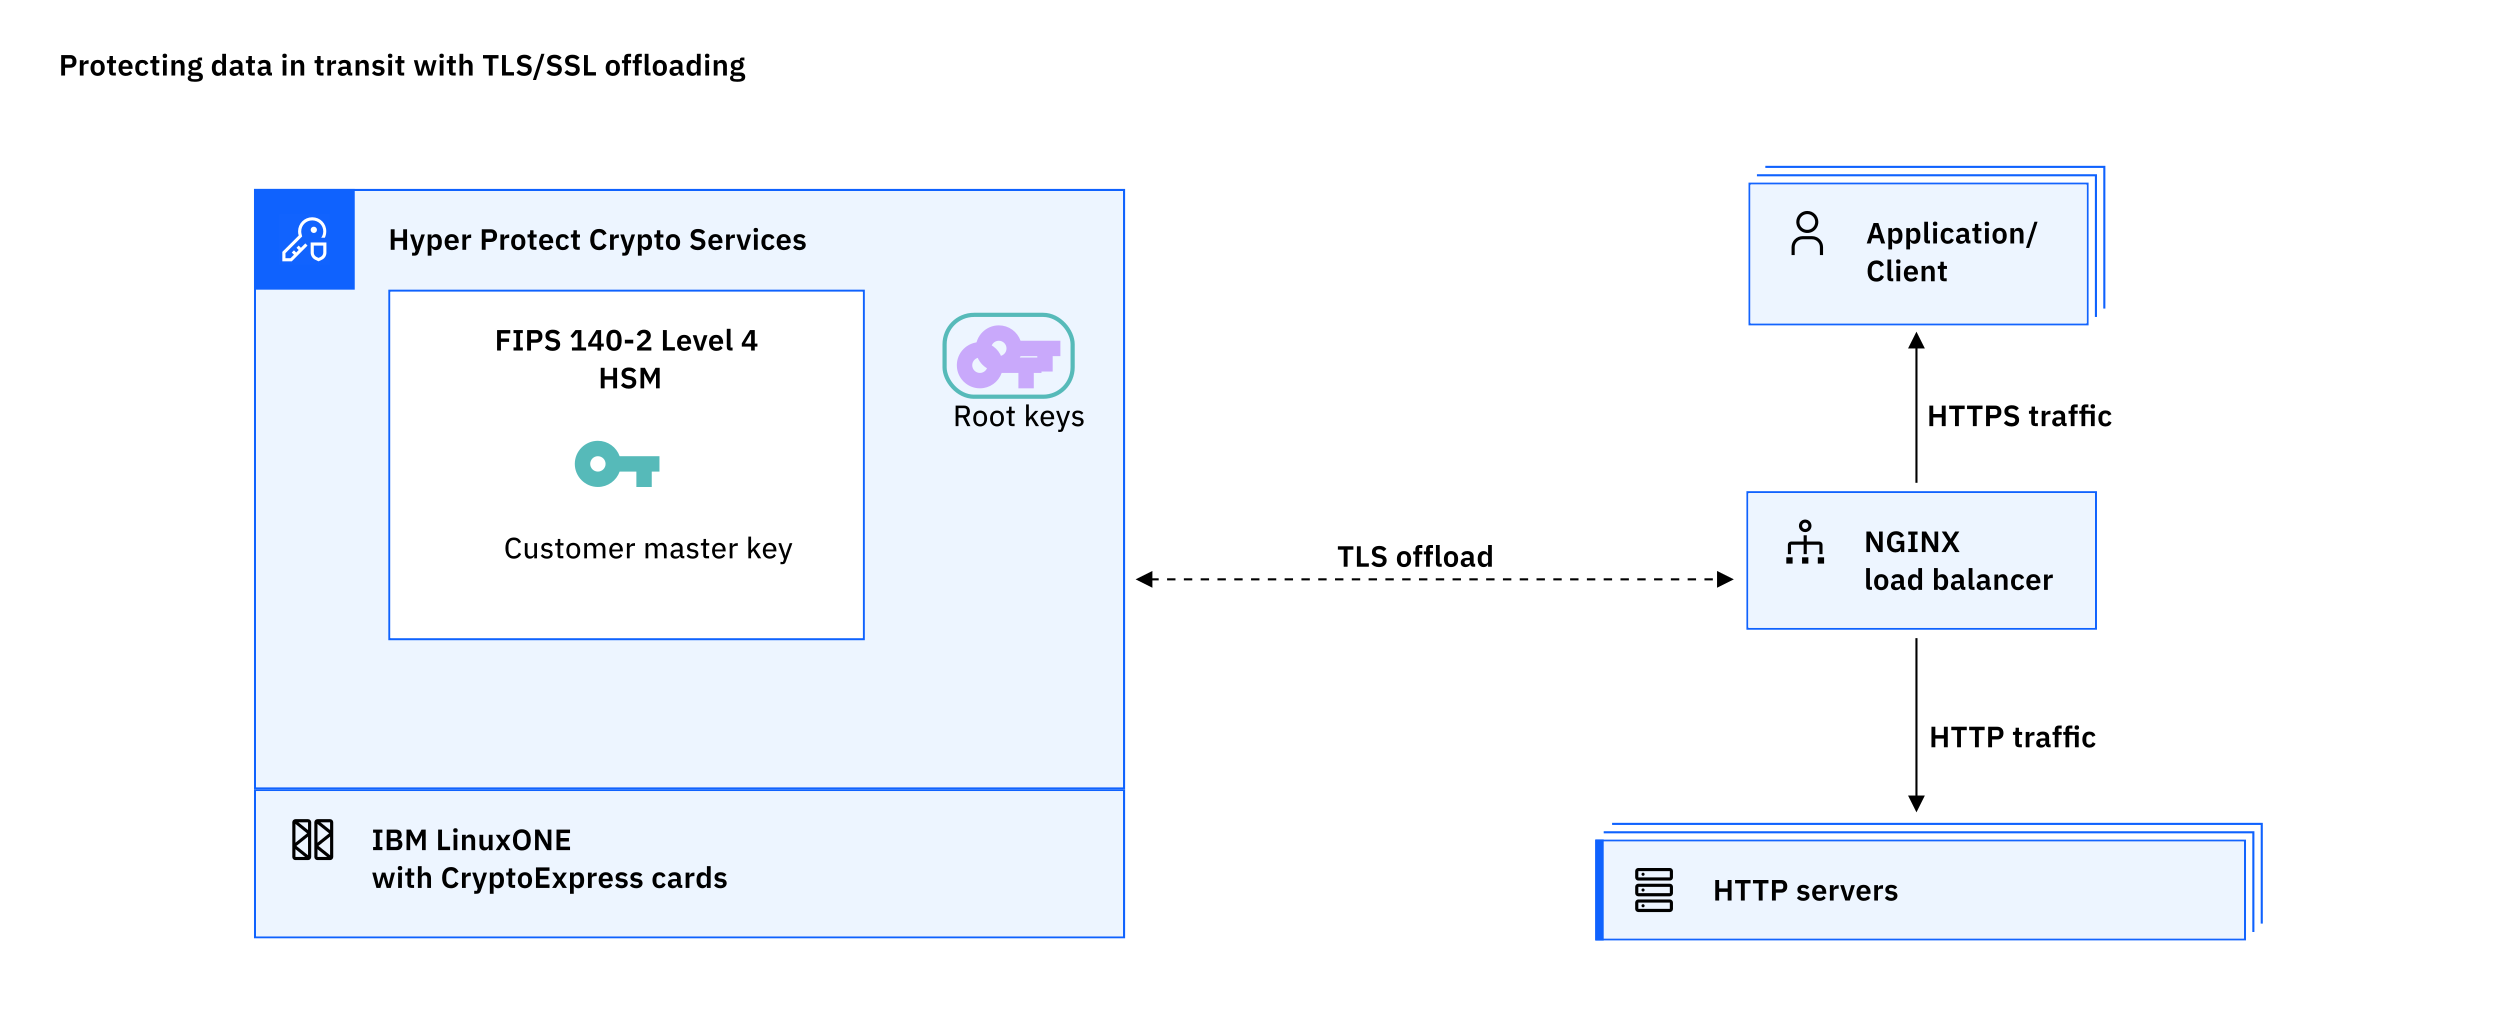 <svg width="1191" height="485" viewBox="0 0 1191 485" fill="none" xmlns="http://www.w3.org/2000/svg">
<rect width="1191" height="485" fill="white"/>
<rect x="449" y="151" width="71" height="36" fill="#D9D9D9"/>
<rect x="121.5" y="90.5" width="414" height="285" stroke="#0F62FE"/>
<rect x="122" y="91" width="413" height="284" fill="white"/>
<rect x="122" y="91" width="413" height="284" fill="#EDF5FF"/>
<g clip-path="url(#clip0_1_6438)">
<path d="M192.07 119V114.87H187.996V119H186.148V109.228H187.996V113.232H192.07V109.228H193.918V119H192.07ZM199.464 115.556L200.739 111.692H202.418L199.479 120.302C199.115 121.352 198.597 121.8 197.392 121.8H196.314V120.372H197.63L197.966 119.35L195.348 111.692H197.126L198.401 115.556L198.876 117.404H198.961L199.464 115.556ZM203.76 121.8V111.692H205.552V112.896H205.608C205.874 112.056 206.658 111.524 207.624 111.524C209.472 111.524 210.494 112.896 210.494 115.332C210.494 117.782 209.472 119.168 207.624 119.168C206.658 119.168 205.888 118.608 205.608 117.782H205.552V121.8H203.76ZM207.05 117.684C207.974 117.684 208.618 117.012 208.618 115.976V114.716C208.618 113.68 207.974 112.994 207.05 112.994C206.196 112.994 205.552 113.456 205.552 114.17V116.494C205.552 117.25 206.196 117.684 207.05 117.684ZM215.269 119.168C213.113 119.168 211.825 117.67 211.825 115.332C211.825 113.022 213.071 111.524 215.213 111.524C217.495 111.524 218.545 113.204 218.545 115.206V115.794H213.687V115.976C213.687 117.026 214.289 117.74 215.465 117.74C216.347 117.74 216.879 117.32 217.327 116.746L218.293 117.824C217.691 118.65 216.627 119.168 215.269 119.168ZM215.241 112.868C214.303 112.868 213.687 113.568 213.687 114.576V114.688H216.683V114.562C216.683 113.554 216.165 112.868 215.241 112.868ZM222.073 119H220.281V111.692H222.073V113.204H222.143C222.325 112.434 222.913 111.692 224.075 111.692H224.467V113.386H223.907C222.703 113.386 222.073 113.722 222.073 114.52V119ZM231.366 119H229.518V109.228H233.914C235.72 109.228 236.812 110.446 236.812 112.252C236.812 114.072 235.72 115.276 233.914 115.276H231.366V119ZM231.366 110.838V113.68H233.746C234.46 113.68 234.894 113.288 234.894 112.574V111.93C234.894 111.216 234.46 110.838 233.746 110.838H231.366ZM240.19 119H238.398V111.692H240.19V113.204H240.26C240.442 112.434 241.03 111.692 242.192 111.692H242.584V113.386H242.024C240.82 113.386 240.19 113.722 240.19 114.52V119ZM246.884 119.168C244.798 119.168 243.496 117.684 243.496 115.332C243.496 112.994 244.798 111.524 246.884 111.524C248.984 111.524 250.286 112.994 250.286 115.332C250.286 117.684 248.984 119.168 246.884 119.168ZM246.884 117.726C247.822 117.726 248.41 117.124 248.41 116.018V114.66C248.41 113.568 247.822 112.966 246.884 112.966C245.96 112.966 245.372 113.568 245.372 114.66V116.018C245.372 117.124 245.96 117.726 246.884 117.726ZM254.262 119C253.03 119 252.372 118.328 252.372 117.138V113.12H251.294V111.692H251.854C252.386 111.692 252.554 111.44 252.554 110.936V109.69H254.164V111.692H255.662V113.12H254.164V117.572H255.55V119H254.262ZM260.276 119.168C258.12 119.168 256.832 117.67 256.832 115.332C256.832 113.022 258.078 111.524 260.22 111.524C262.502 111.524 263.552 113.204 263.552 115.206V115.794H258.694V115.976C258.694 117.026 259.296 117.74 260.472 117.74C261.354 117.74 261.886 117.32 262.334 116.746L263.3 117.824C262.698 118.65 261.634 119.168 260.276 119.168ZM260.248 112.868C259.31 112.868 258.694 113.568 258.694 114.576V114.688H261.69V114.562C261.69 113.554 261.172 112.868 260.248 112.868ZM268.172 119.168C266.016 119.168 264.798 117.684 264.798 115.332C264.798 112.994 266.016 111.524 268.172 111.524C269.642 111.524 270.608 112.224 271.042 113.372L269.572 114.03C269.404 113.414 268.942 112.966 268.172 112.966C267.178 112.966 266.674 113.666 266.674 114.688V116.018C266.674 117.04 267.178 117.726 268.172 117.726C269.026 117.726 269.446 117.236 269.712 116.578L271.084 117.236C270.608 118.524 269.586 119.168 268.172 119.168ZM274.908 119C273.676 119 273.018 118.328 273.018 117.138V113.12H271.94V111.692H272.5C273.032 111.692 273.2 111.44 273.2 110.936V109.69H274.81V111.692H276.308V113.12H274.81V117.572H276.196V119H274.908ZM285.397 119.168C282.821 119.168 281.183 117.474 281.183 114.184C281.183 110.894 282.821 109.06 285.397 109.06C287.147 109.06 288.281 109.802 288.967 111.314L287.385 112.154C287.105 111.286 286.489 110.698 285.397 110.698C284.025 110.698 283.143 111.692 283.143 113.358V114.898C283.143 116.578 284.025 117.53 285.397 117.53C286.503 117.53 287.189 116.858 287.511 115.976L289.009 116.858C288.309 118.314 287.147 119.168 285.397 119.168ZM292.425 119H290.633V111.692H292.425V113.204H292.495C292.677 112.434 293.265 111.692 294.427 111.692H294.819V113.386H294.259C293.055 113.386 292.425 113.722 292.425 114.52V119ZM299.605 115.556L300.879 111.692H302.559L299.619 120.302C299.255 121.352 298.737 121.8 297.533 121.8H296.455V120.372H297.771L298.107 119.35L295.489 111.692H297.267L298.541 115.556L299.017 117.404H299.101L299.605 115.556ZM303.901 121.8V111.692H305.693V112.896H305.749C306.015 112.056 306.799 111.524 307.765 111.524C309.613 111.524 310.635 112.896 310.635 115.332C310.635 117.782 309.613 119.168 307.765 119.168C306.799 119.168 306.029 118.608 305.749 117.782H305.693V121.8H303.901ZM307.191 117.684C308.115 117.684 308.759 117.012 308.759 115.976V114.716C308.759 113.68 308.115 112.994 307.191 112.994C306.337 112.994 305.693 113.456 305.693 114.17V116.494C305.693 117.25 306.337 117.684 307.191 117.684ZM314.655 119C313.423 119 312.765 118.328 312.765 117.138V113.12H311.687V111.692H312.247C312.779 111.692 312.947 111.44 312.947 110.936V109.69H314.557V111.692H316.055V113.12H314.557V117.572H315.943V119H314.655ZM320.613 119.168C318.527 119.168 317.225 117.684 317.225 115.332C317.225 112.994 318.527 111.524 320.613 111.524C322.713 111.524 324.015 112.994 324.015 115.332C324.015 117.684 322.713 119.168 320.613 119.168ZM320.613 117.726C321.551 117.726 322.139 117.124 322.139 116.018V114.66C322.139 113.568 321.551 112.966 320.613 112.966C319.689 112.966 319.101 113.568 319.101 114.66V116.018C319.101 117.124 319.689 117.726 320.613 117.726ZM332.382 119.168C330.716 119.168 329.568 118.51 328.742 117.544L329.988 116.34C330.66 117.124 331.486 117.544 332.494 117.544C333.628 117.544 334.216 116.998 334.216 116.172C334.216 115.514 333.908 115.108 332.886 114.926L331.962 114.786C329.988 114.478 329.036 113.54 329.036 111.944C329.036 110.194 330.394 109.06 332.578 109.06C334.048 109.06 335.14 109.564 335.924 110.502L334.664 111.692C334.188 111.09 333.516 110.684 332.48 110.684C331.43 110.684 330.884 111.104 330.884 111.832C330.884 112.574 331.304 112.882 332.242 113.05L333.152 113.218C335.126 113.568 336.05 114.45 336.05 116.06C336.05 117.908 334.72 119.168 332.382 119.168ZM340.905 119.168C338.749 119.168 337.461 117.67 337.461 115.332C337.461 113.022 338.707 111.524 340.849 111.524C343.131 111.524 344.181 113.204 344.181 115.206V115.794H339.323V115.976C339.323 117.026 339.925 117.74 341.101 117.74C341.983 117.74 342.515 117.32 342.963 116.746L343.929 117.824C343.327 118.65 342.263 119.168 340.905 119.168ZM340.877 112.868C339.939 112.868 339.323 113.568 339.323 114.576V114.688H342.319V114.562C342.319 113.554 341.801 112.868 340.877 112.868ZM347.709 119H345.917V111.692H347.709V113.204H347.779C347.961 112.434 348.549 111.692 349.711 111.692H350.103V113.386H349.543C348.339 113.386 347.709 113.722 347.709 114.52V119ZM355.379 119H353.251L350.815 111.692H352.579L353.601 114.842L354.315 117.446H354.413L355.127 114.842L356.121 111.692H357.829L355.379 119ZM360.08 110.628C359.338 110.628 359.03 110.25 359.03 109.732V109.452C359.03 108.934 359.338 108.556 360.08 108.556C360.808 108.556 361.13 108.934 361.13 109.452V109.732C361.13 110.25 360.808 110.628 360.08 110.628ZM359.184 119V111.692H360.976V119H359.184ZM366.098 119.168C363.942 119.168 362.724 117.684 362.724 115.332C362.724 112.994 363.942 111.524 366.098 111.524C367.568 111.524 368.534 112.224 368.968 113.372L367.498 114.03C367.33 113.414 366.868 112.966 366.098 112.966C365.104 112.966 364.6 113.666 364.6 114.688V116.018C364.6 117.04 365.104 117.726 366.098 117.726C366.952 117.726 367.372 117.236 367.638 116.578L369.01 117.236C368.534 118.524 367.512 119.168 366.098 119.168ZM373.437 119.168C371.281 119.168 369.993 117.67 369.993 115.332C369.993 113.022 371.239 111.524 373.381 111.524C375.663 111.524 376.713 113.204 376.713 115.206V115.794H371.855V115.976C371.855 117.026 372.457 117.74 373.633 117.74C374.515 117.74 375.047 117.32 375.495 116.746L376.461 117.824C375.859 118.65 374.795 119.168 373.437 119.168ZM373.409 112.868C372.471 112.868 371.855 113.568 371.855 114.576V114.688H374.851V114.562C374.851 113.554 374.333 112.868 373.409 112.868ZM380.844 119.168C379.458 119.168 378.548 118.664 377.82 117.824L378.912 116.76C379.444 117.376 380.088 117.754 380.914 117.754C381.768 117.754 382.132 117.432 382.132 116.914C382.132 116.494 381.88 116.228 381.236 116.144L380.508 116.046C378.94 115.85 378.072 115.164 378.072 113.834C378.072 112.42 379.178 111.524 380.844 111.524C382.272 111.524 383 111.944 383.7 112.672L382.65 113.722C382.23 113.274 381.614 112.938 380.9 112.938C380.13 112.938 379.794 113.246 379.794 113.694C379.794 114.184 380.06 114.408 380.746 114.52L381.488 114.618C383.084 114.842 383.854 115.556 383.854 116.774C383.854 118.188 382.664 119.168 380.844 119.168Z" fill="black"/>
<rect width="48" height="48" transform="translate(121 90)" fill="#0F62FE"/>
<rect width="24" height="24" transform="translate(133 102)" fill="white" fill-opacity="0.01" style="mix-blend-mode:multiply"/>
<path d="M151.75 124.5L150.175 123.75C148.9 123.15 148 121.8 148 120.375V115.5H155.5V120.375C155.5 121.8 154.675 123.15 153.325 123.75L151.75 124.5ZM149.5 117V120.375C149.5 121.275 150.025 122.025 150.775 122.4L151.75 122.85L152.725 122.4C153.475 122.025 154 121.2 154 120.375V117H149.5Z" fill="white"/>
<path d="M149.5 111C150.328 111 151 110.328 151 109.5C151 108.672 150.328 108 149.5 108C148.672 108 148 108.672 148 109.5C148 110.328 148.672 111 149.5 111Z" fill="white"/>
<path d="M148.75 103.5C145 103.5 142 106.5 142 110.25C142 110.925 142.075 111.6 142.3 112.2L134.5 120V124.5H139L146.5 117L145.45 115.95L143.35 118.05L142.3 117L141.25 118.05L142.3 119.1L141.1 120.3L140.05 119.25L139 120.3L140.05 121.35L138.4 123H136V120.6L143.95 112.65L143.725 111.75C143.575 111.225 143.5 110.775 143.5 110.25C143.5 107.325 145.825 105 148.75 105C151.675 105 154 107.325 154 110.25C154 111.375 153.625 112.425 153.025 113.25H154.75C155.2 112.35 155.425 111.3 155.425 110.25C155.5 106.5 152.5 103.5 148.75 103.5Z" fill="white"/>
</g>
<rect x="185.5" y="138.5" width="226" height="166" stroke="#0F62FE"/>
<rect x="186" y="139" width="225" height="165" fill="white"/>
<g clip-path="url(#clip1_1_6438)">
<path d="M238.654 167H236.806V157.228H243.092V158.866H238.654V161.232H242.518V162.87H238.654V167ZM249.078 167H244.64V165.516H245.928V158.712H244.64V157.228H249.078V158.712H247.776V165.516H249.078V167ZM252.974 167H251.126V157.228H255.522C257.328 157.228 258.42 158.446 258.42 160.252C258.42 162.072 257.328 163.276 255.522 163.276H252.974V167ZM252.974 158.838V161.68H255.354C256.068 161.68 256.502 161.288 256.502 160.574V159.93C256.502 159.216 256.068 158.838 255.354 158.838H252.974ZM263.197 167.168C261.531 167.168 260.383 166.51 259.557 165.544L260.803 164.34C261.475 165.124 262.301 165.544 263.309 165.544C264.443 165.544 265.031 164.998 265.031 164.172C265.031 163.514 264.723 163.108 263.701 162.926L262.777 162.786C260.803 162.478 259.851 161.54 259.851 159.944C259.851 158.194 261.209 157.06 263.393 157.06C264.863 157.06 265.955 157.564 266.739 158.502L265.479 159.692C265.003 159.09 264.331 158.684 263.295 158.684C262.245 158.684 261.699 159.104 261.699 159.832C261.699 160.574 262.119 160.882 263.057 161.05L263.967 161.218C265.941 161.568 266.865 162.45 266.865 164.06C266.865 165.908 265.535 167.168 263.197 167.168ZM279.206 167H272.472V165.502H275.16V158.558H275.034L272.906 161.078L271.758 160.112L274.18 157.228H276.966V165.502H279.206V167ZM286.374 167H284.624V165.11H280.2V163.542L284.092 157.228H286.374V163.682H287.648V165.11H286.374V167ZM284.512 159.02L281.712 163.682H284.624V159.02H284.512ZM292.507 167.168C290.015 167.168 288.867 165.306 288.867 162.114C288.867 158.922 290.015 157.06 292.507 157.06C294.999 157.06 296.147 158.922 296.147 162.114C296.147 165.306 294.999 167.168 292.507 167.168ZM292.507 165.614C293.753 165.614 294.187 164.606 294.187 162.996V161.232C294.187 159.622 293.753 158.614 292.507 158.614C291.261 158.614 290.827 159.622 290.827 161.232V162.996C290.827 164.606 291.261 165.614 292.507 165.614ZM301.677 163.626H297.673V161.848H301.677V163.626ZM310.298 165.446V167H303.522V165.292L306.588 162.604C307.624 161.694 308.1 161.022 308.1 160.168V159.986C308.1 159.132 307.456 158.656 306.658 158.656C305.65 158.656 305.174 159.314 304.95 160.112L303.354 159.496C303.774 158.194 304.824 157.06 306.812 157.06C308.87 157.06 310.046 158.292 310.046 159.972C310.046 161.596 308.94 162.632 307.582 163.752L305.524 165.446H310.298ZM321.523 167H315.825V157.228H317.673V165.362H321.523V167ZM325.991 167.168C323.835 167.168 322.547 165.67 322.547 163.332C322.547 161.022 323.793 159.524 325.935 159.524C328.217 159.524 329.267 161.204 329.267 163.206V163.794H324.409V163.976C324.409 165.026 325.011 165.74 326.187 165.74C327.069 165.74 327.601 165.32 328.049 164.746L329.015 165.824C328.413 166.65 327.349 167.168 325.991 167.168ZM325.963 160.868C325.025 160.868 324.409 161.568 324.409 162.576V162.688H327.405V162.562C327.405 161.554 326.887 160.868 325.963 160.868ZM334.577 167H332.449L330.013 159.692H331.777L332.799 162.842L333.513 165.446H333.611L334.325 162.842L335.319 159.692H337.027L334.577 167ZM341.227 167.168C339.071 167.168 337.783 165.67 337.783 163.332C337.783 161.022 339.029 159.524 341.171 159.524C343.453 159.524 344.503 161.204 344.503 163.206V163.794H339.645V163.976C339.645 165.026 340.247 165.74 341.423 165.74C342.305 165.74 342.837 165.32 343.285 164.746L344.251 165.824C343.649 166.65 342.585 167.168 341.227 167.168ZM341.199 160.868C340.261 160.868 339.645 161.568 339.645 162.576V162.688H342.641V162.562C342.641 161.554 342.123 160.868 341.199 160.868ZM348.998 167H348.032C346.814 167 346.24 166.356 346.24 165.236V156.64H348.032V165.572H348.998V167ZM359.57 167H357.82V165.11H353.396V163.542L357.288 157.228H359.57V163.682H360.844V165.11H359.57V167ZM357.708 159.02L354.908 163.682H357.82V159.02H357.708ZM292.119 185V180.87H288.045V185H286.197V175.228H288.045V179.232H292.119V175.228H293.967V185H292.119ZM299.457 185.168C297.791 185.168 296.643 184.51 295.817 183.544L297.063 182.34C297.735 183.124 298.561 183.544 299.569 183.544C300.703 183.544 301.291 182.998 301.291 182.172C301.291 181.514 300.983 181.108 299.961 180.926L299.037 180.786C297.063 180.478 296.111 179.54 296.111 177.944C296.111 176.194 297.469 175.06 299.653 175.06C301.123 175.06 302.215 175.564 302.999 176.502L301.739 177.692C301.263 177.09 300.591 176.684 299.555 176.684C298.505 176.684 297.959 177.104 297.959 177.832C297.959 178.574 298.379 178.882 299.317 179.05L300.227 179.218C302.201 179.568 303.125 180.45 303.125 182.06C303.125 183.908 301.795 185.168 299.457 185.168ZM305.138 185V175.228H307.224L309.73 180.002H309.786L312.264 175.228H314.266V185H312.516V177.986H312.46L311.704 179.54L309.702 183.236L307.7 179.54L306.944 177.986H306.888V185H305.138Z" fill="black"/>
</g>
<path d="M244.802 266.168C242.31 266.168 240.784 264.376 240.784 261.114C240.784 257.852 242.31 256.06 244.802 256.06C246.454 256.06 247.588 256.83 248.218 258.23L247.098 258.874C246.734 257.908 245.978 257.278 244.802 257.278C243.206 257.278 242.24 258.468 242.24 260.372V261.856C242.24 263.76 243.206 264.95 244.802 264.95C246.006 264.95 246.818 264.264 247.182 263.256L248.274 263.914C247.644 265.314 246.454 266.168 244.802 266.168ZM254.523 266V264.81H254.453C254.187 265.51 253.627 266.168 252.423 266.168C250.939 266.168 250.015 265.146 250.015 263.382V258.748H251.317V263.186C251.317 264.404 251.835 265.034 252.857 265.034C253.683 265.034 254.523 264.614 254.523 263.704V258.748H255.825V266H254.523ZM260.51 266.168C259.166 266.168 258.284 265.622 257.612 264.768L258.494 264.012C259.04 264.698 259.712 265.09 260.594 265.09C261.518 265.09 262.022 264.684 262.022 264.012C262.022 263.48 261.742 263.102 260.86 262.976L260.244 262.878C258.858 262.682 257.892 262.108 257.892 260.764C257.892 259.336 258.998 258.58 260.524 258.58C261.756 258.58 262.526 259.014 263.142 259.742L262.316 260.526C261.966 260.064 261.35 259.658 260.482 259.658C259.6 259.658 259.152 260.064 259.152 260.68C259.152 261.324 259.572 261.59 260.412 261.716L261.028 261.814C262.624 262.052 263.282 262.752 263.282 263.872C263.282 265.286 262.218 266.168 260.51 266.168ZM268.362 266H266.99C266.094 266 265.618 265.468 265.618 264.628V259.854H264.456V258.748H265.1C265.59 258.748 265.744 258.566 265.744 258.076V256.746H266.92V258.748H268.474V259.854H266.92V264.894H268.362V266ZM273.107 266.168C271.133 266.168 269.803 264.684 269.803 262.374C269.803 260.064 271.133 258.58 273.107 258.58C275.081 258.58 276.411 260.064 276.411 262.374C276.411 264.684 275.081 266.168 273.107 266.168ZM273.107 265.048C274.241 265.048 275.025 264.334 275.025 262.92V261.828C275.025 260.414 274.241 259.7 273.107 259.7C271.973 259.7 271.189 260.414 271.189 261.828V262.92C271.189 264.334 271.973 265.048 273.107 265.048ZM279.645 266H278.343V258.748H279.645V259.938H279.715C280.023 259.196 280.681 258.58 281.647 258.58C282.613 258.58 283.467 259.028 283.845 260.05H283.873C284.139 259.266 284.867 258.58 286.085 258.58C287.541 258.58 288.409 259.602 288.409 261.366V266H287.107V261.562C287.107 260.344 286.645 259.714 285.637 259.714C284.797 259.714 284.027 260.148 284.027 261.03V266H282.725V261.562C282.725 260.344 282.263 259.714 281.269 259.714C280.443 259.714 279.645 260.148 279.645 261.03V266ZM293.552 266.168C291.536 266.168 290.262 264.67 290.262 262.374C290.262 260.078 291.536 258.58 293.552 258.58C295.582 258.58 296.73 260.12 296.73 262.15V262.696H291.62V262.99C291.62 264.194 292.362 265.062 293.664 265.062C294.574 265.062 295.232 264.628 295.624 263.886L296.464 264.6C295.96 265.538 294.91 266.168 293.552 266.168ZM293.552 259.63C292.418 259.63 291.62 260.498 291.62 261.688V261.786H295.344V261.646C295.344 260.442 294.644 259.63 293.552 259.63ZM299.966 266H298.664V258.748H299.966V260.134H300.036C300.274 259.42 300.918 258.748 302.08 258.748H302.514V260.05H301.87C300.666 260.05 299.966 260.526 299.966 261.24V266ZM308.845 266H307.543V258.748H308.845V259.938H308.915C309.223 259.196 309.881 258.58 310.847 258.58C311.813 258.58 312.667 259.028 313.045 260.05H313.073C313.339 259.266 314.067 258.58 315.285 258.58C316.741 258.58 317.609 259.602 317.609 261.366V266H316.307V261.562C316.307 260.344 315.845 259.714 314.837 259.714C313.997 259.714 313.227 260.148 313.227 261.03V266H311.925V261.562C311.925 260.344 311.463 259.714 310.469 259.714C309.643 259.714 308.845 260.148 308.845 261.03V266ZM326 266H325.258C324.46 266 324.082 265.496 323.984 264.796H323.914C323.62 265.692 322.85 266.168 321.814 266.168C320.302 266.168 319.42 265.328 319.42 263.998C319.42 262.598 320.442 261.842 322.514 261.842H323.886V261.184C323.886 260.218 323.368 259.672 322.276 259.672C321.422 259.672 320.876 260.092 320.498 260.708L319.714 259.994C320.148 259.21 321.002 258.58 322.346 258.58C324.152 258.58 325.188 259.504 325.188 261.072V264.894H326V266ZM322.108 265.118C323.13 265.118 323.886 264.6 323.886 263.872V262.752H322.5C321.31 262.752 320.778 263.116 320.778 263.788V264.068C320.778 264.74 321.296 265.118 322.108 265.118ZM329.941 266.168C328.597 266.168 327.715 265.622 327.043 264.768L327.925 264.012C328.471 264.698 329.143 265.09 330.025 265.09C330.949 265.09 331.453 264.684 331.453 264.012C331.453 263.48 331.173 263.102 330.291 262.976L329.675 262.878C328.289 262.682 327.323 262.108 327.323 260.764C327.323 259.336 328.429 258.58 329.955 258.58C331.187 258.58 331.957 259.014 332.573 259.742L331.747 260.526C331.397 260.064 330.781 259.658 329.913 259.658C329.031 259.658 328.583 260.064 328.583 260.68C328.583 261.324 329.003 261.59 329.843 261.716L330.459 261.814C332.055 262.052 332.713 262.752 332.713 263.872C332.713 265.286 331.649 266.168 329.941 266.168ZM337.792 266H336.42C335.524 266 335.048 265.468 335.048 264.628V259.854H333.886V258.748H334.53C335.02 258.748 335.174 258.566 335.174 258.076V256.746H336.35V258.748H337.904V259.854H336.35V264.894H337.792V266ZM342.523 266.168C340.507 266.168 339.233 264.67 339.233 262.374C339.233 260.078 340.507 258.58 342.523 258.58C344.553 258.58 345.701 260.12 345.701 262.15V262.696H340.591V262.99C340.591 264.194 341.333 265.062 342.635 265.062C343.545 265.062 344.203 264.628 344.595 263.886L345.435 264.6C344.931 265.538 343.881 266.168 342.523 266.168ZM342.523 259.63C341.389 259.63 340.591 260.498 340.591 261.688V261.786H344.315V261.646C344.315 260.442 343.615 259.63 342.523 259.63ZM348.938 266H347.636V258.748H348.938V260.134H349.008C349.246 259.42 349.89 258.748 351.052 258.748H351.486V260.05H350.842C349.638 260.05 348.938 260.526 348.938 261.24V266ZM356.515 266V255.64H357.817V262.094H357.887L358.923 260.82L360.813 258.748H362.353L359.777 261.548L362.689 266H361.121L358.853 262.388L357.817 263.494V266H356.515ZM366.706 266.168C364.69 266.168 363.416 264.67 363.416 262.374C363.416 260.078 364.69 258.58 366.706 258.58C368.736 258.58 369.884 260.12 369.884 262.15V262.696H364.774V262.99C364.774 264.194 365.516 265.062 366.818 265.062C367.728 265.062 368.386 264.628 368.778 263.886L369.618 264.6C369.114 265.538 368.064 266.168 366.706 266.168ZM366.706 259.63C365.572 259.63 364.774 260.498 364.774 261.688V261.786H368.498V261.646C368.498 260.442 367.798 259.63 366.706 259.63ZM374.593 263.382L376.217 258.748H377.477L374.327 267.582C373.991 268.492 373.641 268.8 372.535 268.8H371.821V267.694H373.011L373.501 266.294L370.813 258.748H372.115L373.725 263.382L374.103 264.74H374.173L374.593 263.382Z" fill="black"/>
<path d="M456.618 198.94V203H455.26V193.228H459.292C461.014 193.228 462.064 194.306 462.064 196.098C462.064 197.512 461.406 198.478 460.146 198.8L462.316 203H460.79L458.76 198.94H456.618ZM456.618 197.764H459.236C460.104 197.764 460.622 197.288 460.622 196.448V195.748C460.622 194.908 460.104 194.432 459.236 194.432H456.618V197.764ZM466.953 203.168C464.979 203.168 463.649 201.684 463.649 199.374C463.649 197.064 464.979 195.58 466.953 195.58C468.927 195.58 470.257 197.064 470.257 199.374C470.257 201.684 468.927 203.168 466.953 203.168ZM466.953 202.048C468.087 202.048 468.871 201.334 468.871 199.92V198.828C468.871 197.414 468.087 196.7 466.953 196.7C465.819 196.7 465.035 197.414 465.035 198.828V199.92C465.035 201.334 465.819 202.048 466.953 202.048ZM474.975 203.168C473.001 203.168 471.671 201.684 471.671 199.374C471.671 197.064 473.001 195.58 474.975 195.58C476.949 195.58 478.279 197.064 478.279 199.374C478.279 201.684 476.949 203.168 474.975 203.168ZM474.975 202.048C476.109 202.048 476.893 201.334 476.893 199.92V198.828C476.893 197.414 476.109 196.7 474.975 196.7C473.841 196.7 473.057 197.414 473.057 198.828V199.92C473.057 201.334 473.841 202.048 474.975 202.048ZM483.346 203H481.974C481.078 203 480.602 202.468 480.602 201.628V196.854H479.44V195.748H480.084C480.574 195.748 480.728 195.566 480.728 195.076V193.746H481.904V195.748H483.458V196.854H481.904V201.894H483.346V203ZM488.829 203V192.64H490.131V199.094H490.201L491.237 197.82L493.127 195.748H494.667L492.091 198.548L495.003 203H493.435L491.167 199.388L490.131 200.494V203H488.829ZM499.021 203.168C497.005 203.168 495.731 201.67 495.731 199.374C495.731 197.078 497.005 195.58 499.021 195.58C501.051 195.58 502.199 197.12 502.199 199.15V199.696H497.089V199.99C497.089 201.194 497.831 202.062 499.133 202.062C500.043 202.062 500.701 201.628 501.093 200.886L501.933 201.6C501.429 202.538 500.379 203.168 499.021 203.168ZM499.021 196.63C497.887 196.63 497.089 197.498 497.089 198.688V198.786H500.813V198.646C500.813 197.442 500.113 196.63 499.021 196.63ZM506.907 200.382L508.531 195.748H509.791L506.641 204.582C506.305 205.492 505.955 205.8 504.849 205.8H504.135V204.694H505.325L505.815 203.294L503.127 195.748H504.429L506.039 200.382L506.417 201.74H506.487L506.907 200.382ZM513.465 203.168C512.121 203.168 511.239 202.622 510.567 201.768L511.449 201.012C511.995 201.698 512.667 202.09 513.549 202.09C514.473 202.09 514.977 201.684 514.977 201.012C514.977 200.48 514.697 200.102 513.815 199.976L513.199 199.878C511.813 199.682 510.847 199.108 510.847 197.764C510.847 196.336 511.953 195.58 513.479 195.58C514.711 195.58 515.481 196.014 516.097 196.742L515.271 197.526C514.921 197.064 514.305 196.658 513.437 196.658C512.555 196.658 512.107 197.064 512.107 197.68C512.107 198.324 512.527 198.59 513.367 198.716L513.983 198.814C515.579 199.052 516.237 199.752 516.237 200.872C516.237 202.286 515.173 203.168 513.465 203.168Z" fill="black"/>
<path d="M30.996 36H29.148V26.228H33.544C35.35 26.228 36.442 27.446 36.442 29.252C36.442 31.072 35.35 32.276 33.544 32.276H30.996V36ZM30.996 27.838V30.68H33.376C34.09 30.68 34.524 30.288 34.524 29.574V28.93C34.524 28.216 34.09 27.838 33.376 27.838H30.996ZM39.82 36H38.028V28.692H39.82V30.204H39.89C40.072 29.434 40.66 28.692 41.822 28.692H42.214V30.386H41.654C40.45 30.386 39.82 30.722 39.82 31.52V36ZM46.514 36.168C44.428 36.168 43.126 34.684 43.126 32.332C43.126 29.994 44.428 28.524 46.514 28.524C48.614 28.524 49.916 29.994 49.916 32.332C49.916 34.684 48.614 36.168 46.514 36.168ZM46.514 34.726C47.452 34.726 48.04 34.124 48.04 33.018V31.66C48.04 30.568 47.452 29.966 46.514 29.966C45.59 29.966 45.002 30.568 45.002 31.66V33.018C45.002 34.124 45.59 34.726 46.514 34.726ZM53.892 36C52.66 36 52.002 35.328 52.002 34.138V30.12H50.924V28.692H51.484C52.016 28.692 52.184 28.44 52.184 27.936V26.69H53.794V28.692H55.292V30.12H53.794V34.572H55.18V36H53.892ZM59.905 36.168C57.749 36.168 56.461 34.67 56.461 32.332C56.461 30.022 57.707 28.524 59.849 28.524C62.131 28.524 63.181 30.204 63.181 32.206V32.794H58.323V32.976C58.323 34.026 58.925 34.74 60.101 34.74C60.983 34.74 61.515 34.32 61.963 33.746L62.929 34.824C62.327 35.65 61.263 36.168 59.905 36.168ZM59.877 29.868C58.939 29.868 58.323 30.568 58.323 31.576V31.688H61.319V31.562C61.319 30.554 60.801 29.868 59.877 29.868ZM67.802 36.168C65.646 36.168 64.428 34.684 64.428 32.332C64.428 29.994 65.646 28.524 67.802 28.524C69.272 28.524 70.238 29.224 70.672 30.372L69.202 31.03C69.034 30.414 68.572 29.966 67.802 29.966C66.808 29.966 66.304 30.666 66.304 31.688V33.018C66.304 34.04 66.808 34.726 67.802 34.726C68.656 34.726 69.076 34.236 69.342 33.578L70.714 34.236C70.238 35.524 69.216 36.168 67.802 36.168ZM74.538 36C73.306 36 72.648 35.328 72.648 34.138V30.12H71.57V28.692H72.13C72.662 28.692 72.83 28.44 72.83 27.936V26.69H74.44V28.692H75.938V30.12H74.44V34.572H75.826V36H74.538ZM78.548 27.628C77.806 27.628 77.498 27.25 77.498 26.732V26.452C77.498 25.934 77.806 25.556 78.548 25.556C79.276 25.556 79.598 25.934 79.598 26.452V26.732C79.598 27.25 79.276 27.628 78.548 27.628ZM77.652 36V28.692H79.444V36H77.652ZM83.473 36H81.681V28.692H83.473V29.91H83.543C83.837 29.126 84.453 28.524 85.587 28.524C87.085 28.524 87.925 29.56 87.925 31.38V36H86.133V31.562C86.133 30.526 85.783 29.994 84.929 29.994C84.187 29.994 83.473 30.386 83.473 31.17V36ZM96.666 36.616C96.666 38.142 95.63 38.968 92.83 38.968C90.366 38.968 89.428 38.324 89.428 37.246C89.428 36.434 89.918 35.972 90.73 35.846V35.692C90.128 35.538 89.792 35.062 89.792 34.474C89.792 33.718 90.436 33.34 91.136 33.186V33.13C90.254 32.724 89.806 31.968 89.806 31.002C89.806 29.518 90.856 28.524 92.83 28.524C93.278 28.524 93.74 28.58 94.104 28.706V28.468C94.104 27.754 94.468 27.404 95.14 27.404H96.274V28.776H94.72V28.972C95.476 29.392 95.854 30.106 95.854 31.002C95.854 32.472 94.818 33.452 92.83 33.452C92.41 33.452 92.032 33.41 91.71 33.326C91.43 33.452 91.192 33.662 91.192 33.984C91.192 34.348 91.5 34.53 92.144 34.53H94.104C95.896 34.53 96.666 35.3 96.666 36.616ZM94.986 36.826C94.986 36.364 94.65 36.084 93.74 36.084H91.248C90.982 36.28 90.87 36.546 90.87 36.84C90.87 37.4 91.29 37.736 92.41 37.736H93.306C94.468 37.736 94.986 37.442 94.986 36.826ZM92.83 32.234C93.684 32.234 94.146 31.842 94.146 31.114V30.876C94.146 30.134 93.684 29.756 92.83 29.756C91.976 29.756 91.514 30.134 91.514 30.876V31.114C91.514 31.842 91.976 32.234 92.83 32.234ZM105.865 36V34.782H105.795C105.529 35.608 104.745 36.168 103.779 36.168C101.945 36.168 100.923 34.782 100.923 32.332C100.923 29.896 101.945 28.524 103.779 28.524C104.745 28.524 105.543 29.056 105.795 29.896H105.865V25.64H107.657V36H105.865ZM104.353 34.684C105.207 34.684 105.865 34.25 105.865 33.494V31.17C105.865 30.456 105.207 29.994 104.353 29.994C103.429 29.994 102.799 30.68 102.799 31.716V32.976C102.799 34.012 103.429 34.684 104.353 34.684ZM111.69 36.168C110.206 36.168 109.366 35.314 109.366 34.012C109.366 32.514 110.5 31.772 112.488 31.772H113.734V31.24C113.734 30.428 113.328 29.952 112.376 29.952C111.536 29.952 111.06 30.372 110.71 30.876L109.646 29.924C110.178 29.084 111.032 28.524 112.502 28.524C114.476 28.524 115.526 29.462 115.526 31.128V34.572H116.254V36H115.26C114.49 36 114.014 35.496 113.902 34.74H113.818C113.58 35.678 112.782 36.168 111.69 36.168ZM112.292 34.866C113.09 34.866 113.734 34.502 113.734 33.816V32.85H112.586C111.648 32.85 111.186 33.172 111.186 33.746V33.984C111.186 34.572 111.592 34.866 112.292 34.866ZM120.091 36C118.859 36 118.201 35.328 118.201 34.138V30.12H117.123V28.692H117.683C118.215 28.692 118.383 28.44 118.383 27.936V26.69H119.993V28.692H121.491V30.12H119.993V34.572H121.379V36H120.091ZM125.012 36.168C123.528 36.168 122.688 35.314 122.688 34.012C122.688 32.514 123.822 31.772 125.81 31.772H127.056V31.24C127.056 30.428 126.65 29.952 125.698 29.952C124.858 29.952 124.382 30.372 124.032 30.876L122.968 29.924C123.5 29.084 124.354 28.524 125.824 28.524C127.798 28.524 128.848 29.462 128.848 31.128V34.572H129.576V36H128.582C127.812 36 127.336 35.496 127.224 34.74H127.14C126.902 35.678 126.104 36.168 125.012 36.168ZM125.614 34.866C126.412 34.866 127.056 34.502 127.056 33.816V32.85H125.908C124.97 32.85 124.508 33.172 124.508 33.746V33.984C124.508 34.572 124.914 34.866 125.614 34.866ZM135.551 27.628C134.809 27.628 134.501 27.25 134.501 26.732V26.452C134.501 25.934 134.809 25.556 135.551 25.556C136.279 25.556 136.601 25.934 136.601 26.452V26.732C136.601 27.25 136.279 27.628 135.551 27.628ZM134.655 36V28.692H136.447V36H134.655ZM140.476 36H138.684V28.692H140.476V29.91H140.546C140.84 29.126 141.456 28.524 142.59 28.524C144.088 28.524 144.928 29.56 144.928 31.38V36H143.136V31.562C143.136 30.526 142.786 29.994 141.932 29.994C141.19 29.994 140.476 30.386 140.476 31.17V36ZM152.825 36C151.593 36 150.935 35.328 150.935 34.138V30.12H149.857V28.692H150.417C150.949 28.692 151.117 28.44 151.117 27.936V26.69H152.727V28.692H154.225V30.12H152.727V34.572H154.113V36H152.825ZM157.731 36H155.939V28.692H157.731V30.204H157.801C157.983 29.434 158.571 28.692 159.733 28.692H160.125V30.386H159.565C158.361 30.386 157.731 30.722 157.731 31.52V36ZM163.251 36.168C161.767 36.168 160.927 35.314 160.927 34.012C160.927 32.514 162.061 31.772 164.049 31.772H165.295V31.24C165.295 30.428 164.889 29.952 163.937 29.952C163.097 29.952 162.621 30.372 162.271 30.876L161.207 29.924C161.739 29.084 162.593 28.524 164.063 28.524C166.037 28.524 167.087 29.462 167.087 31.128V34.572H167.815V36H166.821C166.051 36 165.575 35.496 165.463 34.74H165.379C165.141 35.678 164.343 36.168 163.251 36.168ZM163.853 34.866C164.651 34.866 165.295 34.502 165.295 33.816V32.85H164.147C163.209 32.85 162.747 33.172 162.747 33.746V33.984C162.747 34.572 163.153 34.866 163.853 34.866ZM171.217 36H169.425V28.692H171.217V29.91H171.287C171.581 29.126 172.197 28.524 173.331 28.524C174.829 28.524 175.669 29.56 175.669 31.38V36H173.877V31.562C173.877 30.526 173.527 29.994 172.673 29.994C171.931 29.994 171.217 30.386 171.217 31.17V36ZM180.21 36.168C178.824 36.168 177.914 35.664 177.186 34.824L178.278 33.76C178.81 34.376 179.454 34.754 180.28 34.754C181.134 34.754 181.498 34.432 181.498 33.914C181.498 33.494 181.246 33.228 180.602 33.144L179.874 33.046C178.306 32.85 177.438 32.164 177.438 30.834C177.438 29.42 178.544 28.524 180.21 28.524C181.638 28.524 182.366 28.944 183.066 29.672L182.016 30.722C181.596 30.274 180.98 29.938 180.266 29.938C179.496 29.938 179.16 30.246 179.16 30.694C179.16 31.184 179.426 31.408 180.112 31.52L180.854 31.618C182.45 31.842 183.22 32.556 183.22 33.774C183.22 35.188 182.03 36.168 180.21 36.168ZM185.858 27.628C185.116 27.628 184.808 27.25 184.808 26.732V26.452C184.808 25.934 185.116 25.556 185.858 25.556C186.586 25.556 186.908 25.934 186.908 26.452V26.732C186.908 27.25 186.586 27.628 185.858 27.628ZM184.962 36V28.692H186.754V36H184.962ZM191.273 36C190.041 36 189.383 35.328 189.383 34.138V30.12H188.305V28.692H188.865C189.397 28.692 189.565 28.44 189.565 27.936V26.69H191.175V28.692H192.673V30.12H191.175V34.572H192.561V36H191.273ZM199.158 36L197.142 28.692H198.864L199.606 31.702L200.18 34.208H200.236L200.908 31.702L201.762 28.692H203.386L204.268 31.702L204.954 34.208H205.01L205.584 31.702L206.312 28.692H207.978L205.976 36H204.044L203.106 32.78L202.56 30.792H202.518L201.986 32.78L201.062 36H199.158ZM210.383 27.628C209.641 27.628 209.333 27.25 209.333 26.732V26.452C209.333 25.934 209.641 25.556 210.383 25.556C211.111 25.556 211.433 25.934 211.433 26.452V26.732C211.433 27.25 211.111 27.628 210.383 27.628ZM209.487 36V28.692H211.279V36H209.487ZM215.798 36C214.566 36 213.908 35.328 213.908 34.138V30.12H212.83V28.692H213.39C213.922 28.692 214.09 28.44 214.09 27.936V26.69H215.7V28.692H217.198V30.12H215.7V34.572H217.086V36H215.798ZM218.912 36V25.64H220.704V29.91H220.774C221.068 29.126 221.684 28.524 222.818 28.524C224.316 28.524 225.156 29.56 225.156 31.38V36H223.364V31.562C223.364 30.526 223.014 29.994 222.16 29.994C221.418 29.994 220.704 30.386 220.704 31.17V36H218.912ZM237.491 27.866H234.719V36H232.871V27.866H230.099V26.228H237.491V27.866ZM244.862 36H239.164V26.228H241.012V34.362H244.862V36ZM249.663 36.168C247.997 36.168 246.849 35.51 246.023 34.544L247.269 33.34C247.941 34.124 248.767 34.544 249.775 34.544C250.909 34.544 251.497 33.998 251.497 33.172C251.497 32.514 251.189 32.108 250.167 31.926L249.243 31.786C247.269 31.478 246.317 30.54 246.317 28.944C246.317 27.194 247.675 26.06 249.859 26.06C251.329 26.06 252.421 26.564 253.205 27.502L251.945 28.692C251.469 28.09 250.797 27.684 249.761 27.684C248.711 27.684 248.165 28.104 248.165 28.832C248.165 29.574 248.585 29.882 249.523 30.05L250.433 30.218C252.407 30.568 253.331 31.45 253.331 33.06C253.331 34.908 252.001 36.168 249.663 36.168ZM255.367 38.114H253.869L257.887 25.64H259.385L255.367 38.114ZM263.997 36.168C262.331 36.168 261.183 35.51 260.357 34.544L261.603 33.34C262.275 34.124 263.101 34.544 264.109 34.544C265.243 34.544 265.831 33.998 265.831 33.172C265.831 32.514 265.523 32.108 264.501 31.926L263.577 31.786C261.603 31.478 260.651 30.54 260.651 28.944C260.651 27.194 262.009 26.06 264.193 26.06C265.663 26.06 266.755 26.564 267.539 27.502L266.279 28.692C265.803 28.09 265.131 27.684 264.095 27.684C263.045 27.684 262.499 28.104 262.499 28.832C262.499 29.574 262.919 29.882 263.857 30.05L264.767 30.218C266.741 30.568 267.665 31.45 267.665 33.06C267.665 34.908 266.335 36.168 263.997 36.168ZM272.538 36.168C270.872 36.168 269.724 35.51 268.898 34.544L270.144 33.34C270.816 34.124 271.642 34.544 272.65 34.544C273.784 34.544 274.372 33.998 274.372 33.172C274.372 32.514 274.064 32.108 273.042 31.926L272.118 31.786C270.144 31.478 269.192 30.54 269.192 28.944C269.192 27.194 270.55 26.06 272.734 26.06C274.204 26.06 275.296 26.564 276.08 27.502L274.82 28.692C274.344 28.09 273.672 27.684 272.636 27.684C271.586 27.684 271.04 28.104 271.04 28.832C271.04 29.574 271.46 29.882 272.398 30.05L273.308 30.218C275.282 30.568 276.206 31.45 276.206 33.06C276.206 34.908 274.876 36.168 272.538 36.168ZM283.916 36H278.218V26.228H280.066V34.362H283.916V36ZM291.934 36.168C289.848 36.168 288.546 34.684 288.546 32.332C288.546 29.994 289.848 28.524 291.934 28.524C294.034 28.524 295.336 29.994 295.336 32.332C295.336 34.684 294.034 36.168 291.934 36.168ZM291.934 34.726C292.872 34.726 293.46 34.124 293.46 33.018V31.66C293.46 30.568 292.872 29.966 291.934 29.966C291.01 29.966 290.422 30.568 290.422 31.66V33.018C290.422 34.124 291.01 34.726 291.934 34.726ZM297.366 36V30.106H296.288V28.692H297.366V27.642C297.366 26.354 298.066 25.64 299.382 25.64H300.656V27.068H299.158V28.692H300.656V30.106H299.158V36H297.366ZM302.462 36V30.106H301.384V28.692H302.462V27.642C302.462 26.354 303.162 25.64 304.478 25.64H305.752V27.068H304.254V28.692H305.752V30.106H304.254V36H302.462ZM309.91 36H308.944C307.726 36 307.152 35.356 307.152 34.236V25.64H308.944V34.572H309.91V36ZM314.326 36.168C312.24 36.168 310.938 34.684 310.938 32.332C310.938 29.994 312.24 28.524 314.326 28.524C316.426 28.524 317.728 29.994 317.728 32.332C317.728 34.684 316.426 36.168 314.326 36.168ZM314.326 34.726C315.264 34.726 315.852 34.124 315.852 33.018V31.66C315.852 30.568 315.264 29.966 314.326 29.966C313.402 29.966 312.814 30.568 312.814 31.66V33.018C312.814 34.124 313.402 34.726 314.326 34.726ZM321.282 36.168C319.798 36.168 318.958 35.314 318.958 34.012C318.958 32.514 320.092 31.772 322.08 31.772H323.326V31.24C323.326 30.428 322.92 29.952 321.968 29.952C321.128 29.952 320.652 30.372 320.302 30.876L319.238 29.924C319.77 29.084 320.624 28.524 322.094 28.524C324.068 28.524 325.118 29.462 325.118 31.128V34.572H325.846V36H324.852C324.082 36 323.606 35.496 323.494 34.74H323.41C323.172 35.678 322.374 36.168 321.282 36.168ZM321.884 34.866C322.682 34.866 323.326 34.502 323.326 33.816V32.85H322.178C321.24 32.85 320.778 33.172 320.778 33.746V33.984C320.778 34.572 321.184 34.866 321.884 34.866ZM331.993 36V34.782H331.923C331.657 35.608 330.873 36.168 329.907 36.168C328.073 36.168 327.051 34.782 327.051 32.332C327.051 29.896 328.073 28.524 329.907 28.524C330.873 28.524 331.671 29.056 331.923 29.896H331.993V25.64H333.785V36H331.993ZM330.481 34.684C331.335 34.684 331.993 34.25 331.993 33.494V31.17C331.993 30.456 331.335 29.994 330.481 29.994C329.557 29.994 328.927 30.68 328.927 31.716V32.976C328.927 34.012 329.557 34.684 330.481 34.684ZM336.907 27.628C336.165 27.628 335.857 27.25 335.857 26.732V26.452C335.857 25.934 336.165 25.556 336.907 25.556C337.635 25.556 337.957 25.934 337.957 26.452V26.732C337.957 27.25 337.635 27.628 336.907 27.628ZM336.011 36V28.692H337.803V36H336.011ZM341.832 36H340.04V28.692H341.832V29.91H341.902C342.196 29.126 342.812 28.524 343.946 28.524C345.444 28.524 346.284 29.56 346.284 31.38V36H344.492V31.562C344.492 30.526 344.142 29.994 343.288 29.994C342.546 29.994 341.832 30.386 341.832 31.17V36ZM355.025 36.616C355.025 38.142 353.989 38.968 351.189 38.968C348.725 38.968 347.787 38.324 347.787 37.246C347.787 36.434 348.277 35.972 349.089 35.846V35.692C348.487 35.538 348.151 35.062 348.151 34.474C348.151 33.718 348.795 33.34 349.495 33.186V33.13C348.613 32.724 348.165 31.968 348.165 31.002C348.165 29.518 349.215 28.524 351.189 28.524C351.637 28.524 352.099 28.58 352.463 28.706V28.468C352.463 27.754 352.827 27.404 353.499 27.404H354.633V28.776H353.079V28.972C353.835 29.392 354.213 30.106 354.213 31.002C354.213 32.472 353.177 33.452 351.189 33.452C350.769 33.452 350.391 33.41 350.069 33.326C349.789 33.452 349.551 33.662 349.551 33.984C349.551 34.348 349.859 34.53 350.503 34.53H352.463C354.255 34.53 355.025 35.3 355.025 36.616ZM353.345 36.826C353.345 36.364 353.009 36.084 352.099 36.084H349.607C349.341 36.28 349.229 36.546 349.229 36.84C349.229 37.4 349.649 37.736 350.769 37.736H351.665C352.827 37.736 353.345 37.442 353.345 36.826ZM351.189 32.234C352.043 32.234 352.505 31.842 352.505 31.114V30.876C352.505 30.134 352.043 29.756 351.189 29.756C350.335 29.756 349.873 30.134 349.873 30.876V31.114C349.873 31.842 350.335 32.234 351.189 32.234Z" fill="black"/>
<rect x="450" y="150" width="61" height="39" rx="14" stroke="#56BAB9" stroke-width="2"/>
<g clip-path="url(#clip2_1_6438)">
<path d="M295.192 217.333C293.688 213.062 289.618 210 284.833 210C278.765 210 273.833 214.932 273.833 221C273.833 227.068 278.765 232 284.833 232C289.618 232 293.688 228.938 295.192 224.667H303.167V232H310.5V224.667H314.167V217.333H295.192ZM284.833 224.667C282.817 224.667 281.167 223.017 281.167 221C281.167 218.983 282.817 217.333 284.833 217.333C286.85 217.333 288.5 218.983 288.5 221C288.5 223.017 286.85 224.667 284.833 224.667Z" fill="#56BAB9"/>
</g>
<g clip-path="url(#clip3_1_6438)">
<path d="M477.192 170.333C475.688 166.062 471.618 163 466.833 163C460.765 163 455.833 167.932 455.833 174C455.833 180.068 460.765 185 466.833 185C471.618 185 475.688 181.938 477.192 177.667H485.167V185H492.5V177.667H496.167V170.333H477.192ZM466.833 177.667C464.817 177.667 463.167 176.017 463.167 174C463.167 171.983 464.817 170.333 466.833 170.333C468.85 170.333 470.5 171.983 470.5 174C470.5 176.017 468.85 177.667 466.833 177.667Z" fill="#C9A9FB"/>
</g>
<g clip-path="url(#clip4_1_6438)">
<path d="M486.192 162.333C484.688 158.062 480.618 155 475.833 155C469.765 155 464.833 159.932 464.833 166C464.833 172.068 469.765 177 475.833 177C480.618 177 484.688 173.938 486.192 169.667H494.167V177H501.5V169.667H505.167V162.333H486.192ZM475.833 169.667C473.817 169.667 472.167 168.017 472.167 166C472.167 163.983 473.817 162.333 475.833 162.333C477.85 162.333 479.5 163.983 479.5 166C479.5 168.017 477.85 169.667 475.833 169.667Z" fill="#C9A9FB"/>
</g>
<rect x="121.5" y="376.5" width="414" height="70" fill="white"/>
<rect x="121.5" y="376.5" width="414" height="70" stroke="#0F62FE"/>
<rect x="122" y="377" width="413" height="69" fill="white"/>
<rect x="122" y="377" width="413" height="69" fill="#EDF5FF"/>
<g clip-path="url(#clip5_1_6438)">
<path d="M182.18 405H177.742V403.516H179.03V396.712H177.742V395.228H182.18V396.712H180.878V403.516H182.18V405ZM184.228 405V395.228H188.75C190.36 395.228 191.34 396.222 191.34 397.734C191.34 399.218 190.486 399.778 189.59 399.834V399.918C190.444 399.932 191.704 400.534 191.704 402.2C191.704 403.768 190.626 405 189.184 405H184.228ZM186.076 400.814V403.432H188.652C189.352 403.432 189.772 403.054 189.772 402.368V401.892C189.772 401.206 189.352 400.814 188.652 400.814H186.076ZM186.076 396.796V399.302H188.358C189.03 399.302 189.422 398.91 189.422 398.266V397.832C189.422 397.174 189.03 396.796 188.358 396.796H186.076ZM193.671 405V395.228H195.757L198.263 400.002H198.319L200.797 395.228H202.799V405H201.049V397.986H200.993L200.237 399.54L198.235 403.236L196.233 399.54L195.477 397.986H195.421V405H193.671ZM214.427 405H208.729V395.228H210.577V403.362H214.427V405ZM216.974 396.628C216.232 396.628 215.924 396.25 215.924 395.732V395.452C215.924 394.934 216.232 394.556 216.974 394.556C217.702 394.556 218.024 394.934 218.024 395.452V395.732C218.024 396.25 217.702 396.628 216.974 396.628ZM216.078 405V397.692H217.87V405H216.078ZM221.899 405H220.107V397.692H221.899V398.91H221.969C222.263 398.126 222.879 397.524 224.013 397.524C225.511 397.524 226.351 398.56 226.351 400.38V405H224.559V400.562C224.559 399.526 224.209 398.994 223.355 398.994C222.613 398.994 221.899 399.386 221.899 400.17V405ZM232.866 405V403.782H232.796C232.544 404.51 231.956 405.168 230.752 405.168C229.254 405.168 228.414 404.132 228.414 402.312V397.692H230.206V402.13C230.206 403.138 230.584 403.684 231.438 403.684C232.152 403.684 232.866 403.306 232.866 402.522V397.692H234.658V405H232.866ZM236.118 405L238.61 401.29L236.174 397.692H238.218L239.73 400.114H239.786L241.284 397.692H243.188L240.71 401.318L243.202 405H241.158L239.618 402.48H239.562L238.022 405H236.118ZM248.612 405.168C246.05 405.168 244.356 403.418 244.356 400.114C244.356 396.81 246.05 395.06 248.612 395.06C251.188 395.06 252.868 396.81 252.868 400.114C252.868 403.418 251.188 405.168 248.612 405.168ZM248.612 403.53C250.012 403.53 250.908 402.536 250.908 400.87V399.358C250.908 397.692 250.012 396.698 248.612 396.698C247.212 396.698 246.316 397.692 246.316 399.358V400.87C246.316 402.536 247.212 403.53 248.612 403.53ZM260.642 405L257.702 399.988L256.694 397.958H256.652V405H254.902V395.228H256.932L259.872 400.24L260.88 402.27H260.922V395.228H262.672V405H260.642ZM271.565 405H265.125V395.228H271.565V396.866H266.973V399.232H271.033V400.87H266.973V403.362H271.565V405ZM179.338 423L177.322 415.692H179.044L179.786 418.702L180.36 421.208H180.416L181.088 418.702L181.942 415.692H183.566L184.448 418.702L185.134 421.208H185.19L185.764 418.702L186.492 415.692H188.158L186.156 423H184.224L183.286 419.78L182.74 417.792H182.698L182.166 419.78L181.242 423H179.338ZM190.563 414.628C189.821 414.628 189.513 414.25 189.513 413.732V413.452C189.513 412.934 189.821 412.556 190.563 412.556C191.291 412.556 191.613 412.934 191.613 413.452V413.732C191.613 414.25 191.291 414.628 190.563 414.628ZM189.667 423V415.692H191.459V423H189.667ZM195.978 423C194.746 423 194.088 422.328 194.088 421.138V417.12H193.01V415.692H193.57C194.102 415.692 194.27 415.44 194.27 414.936V413.69H195.88V415.692H197.378V417.12H195.88V421.572H197.266V423H195.978ZM199.092 423V412.64H200.884V416.91H200.954C201.248 416.126 201.864 415.524 202.998 415.524C204.496 415.524 205.336 416.56 205.336 418.38V423H203.544V418.562C203.544 417.526 203.194 416.994 202.34 416.994C201.598 416.994 200.884 417.386 200.884 418.17V423H199.092ZM214.857 423.168C212.281 423.168 210.643 421.474 210.643 418.184C210.643 414.894 212.281 413.06 214.857 413.06C216.607 413.06 217.741 413.802 218.427 415.314L216.845 416.154C216.565 415.286 215.949 414.698 214.857 414.698C213.485 414.698 212.603 415.692 212.603 417.358V418.898C212.603 420.578 213.485 421.53 214.857 421.53C215.963 421.53 216.649 420.858 216.971 419.976L218.469 420.858C217.769 422.314 216.607 423.168 214.857 423.168ZM221.886 423H220.094V415.692H221.886V417.204H221.956C222.138 416.434 222.726 415.692 223.888 415.692H224.28V417.386H223.72C222.516 417.386 221.886 417.722 221.886 418.52V423ZM229.065 419.556L230.339 415.692H232.019L229.079 424.302C228.715 425.352 228.197 425.8 226.993 425.8H225.915V424.372H227.231L227.567 423.35L224.949 415.692H226.727L228.001 419.556L228.477 421.404H228.561L229.065 419.556ZM233.361 425.8V415.692H235.153V416.896H235.209C235.475 416.056 236.259 415.524 237.225 415.524C239.073 415.524 240.095 416.896 240.095 419.332C240.095 421.782 239.073 423.168 237.225 423.168C236.259 423.168 235.489 422.608 235.209 421.782H235.153V425.8H233.361ZM236.651 421.684C237.575 421.684 238.219 421.012 238.219 419.976V418.716C238.219 417.68 237.575 416.994 236.651 416.994C235.797 416.994 235.153 417.456 235.153 418.17V420.494C235.153 421.25 235.797 421.684 236.651 421.684ZM244.115 423C242.883 423 242.225 422.328 242.225 421.138V417.12H241.147V415.692H241.707C242.239 415.692 242.407 415.44 242.407 414.936V413.69H244.017V415.692H245.515V417.12H244.017V421.572H245.403V423H244.115ZM250.073 423.168C247.987 423.168 246.685 421.684 246.685 419.332C246.685 416.994 247.987 415.524 250.073 415.524C252.173 415.524 253.475 416.994 253.475 419.332C253.475 421.684 252.173 423.168 250.073 423.168ZM250.073 421.726C251.011 421.726 251.599 421.124 251.599 420.018V418.66C251.599 417.568 251.011 416.966 250.073 416.966C249.149 416.966 248.561 417.568 248.561 418.66V420.018C248.561 421.124 249.149 421.726 250.073 421.726ZM261.776 423H255.336V413.228H261.776V414.866H257.184V417.232H261.244V418.87H257.184V421.362H261.776V423ZM263.008 423L265.5 419.29L263.064 415.692H265.108L266.62 418.114H266.676L268.174 415.692H270.078L267.6 419.318L270.092 423H268.048L266.508 420.48H266.452L264.912 423H263.008ZM271.554 425.8V415.692H273.346V416.896H273.402C273.668 416.056 274.452 415.524 275.418 415.524C277.266 415.524 278.288 416.896 278.288 419.332C278.288 421.782 277.266 423.168 275.418 423.168C274.452 423.168 273.682 422.608 273.402 421.782H273.346V425.8H271.554ZM274.844 421.684C275.768 421.684 276.412 421.012 276.412 419.976V418.716C276.412 417.68 275.768 416.994 274.844 416.994C273.99 416.994 273.346 417.456 273.346 418.17V420.494C273.346 421.25 273.99 421.684 274.844 421.684ZM281.9 423H280.108V415.692H281.9V417.204H281.97C282.152 416.434 282.74 415.692 283.902 415.692H284.294V417.386H283.734C282.53 417.386 281.9 417.722 281.9 418.52V423ZM288.65 423.168C286.494 423.168 285.206 421.67 285.206 419.332C285.206 417.022 286.452 415.524 288.594 415.524C290.876 415.524 291.926 417.204 291.926 419.206V419.794H287.068V419.976C287.068 421.026 287.67 421.74 288.846 421.74C289.728 421.74 290.26 421.32 290.708 420.746L291.674 421.824C291.072 422.65 290.008 423.168 288.65 423.168ZM288.622 416.868C287.684 416.868 287.068 417.568 287.068 418.576V418.688H290.064V418.562C290.064 417.554 289.546 416.868 288.622 416.868ZM296.056 423.168C294.67 423.168 293.76 422.664 293.032 421.824L294.124 420.76C294.656 421.376 295.3 421.754 296.126 421.754C296.98 421.754 297.344 421.432 297.344 420.914C297.344 420.494 297.092 420.228 296.448 420.144L295.72 420.046C294.152 419.85 293.284 419.164 293.284 417.834C293.284 416.42 294.39 415.524 296.056 415.524C297.484 415.524 298.212 415.944 298.912 416.672L297.862 417.722C297.442 417.274 296.826 416.938 296.112 416.938C295.342 416.938 295.006 417.246 295.006 417.694C295.006 418.184 295.272 418.408 295.958 418.52L296.7 418.618C298.296 418.842 299.066 419.556 299.066 420.774C299.066 422.188 297.876 423.168 296.056 423.168ZM303.107 423.168C301.721 423.168 300.811 422.664 300.083 421.824L301.175 420.76C301.707 421.376 302.351 421.754 303.177 421.754C304.031 421.754 304.395 421.432 304.395 420.914C304.395 420.494 304.143 420.228 303.499 420.144L302.771 420.046C301.203 419.85 300.335 419.164 300.335 417.834C300.335 416.42 301.441 415.524 303.107 415.524C304.535 415.524 305.263 415.944 305.963 416.672L304.913 417.722C304.493 417.274 303.877 416.938 303.163 416.938C302.393 416.938 302.057 417.246 302.057 417.694C302.057 418.184 302.323 418.408 303.009 418.52L303.751 418.618C305.347 418.842 306.117 419.556 306.117 420.774C306.117 422.188 304.927 423.168 303.107 423.168ZM314.212 423.168C312.056 423.168 310.838 421.684 310.838 419.332C310.838 416.994 312.056 415.524 314.212 415.524C315.682 415.524 316.648 416.224 317.082 417.372L315.612 418.03C315.444 417.414 314.982 416.966 314.212 416.966C313.218 416.966 312.714 417.666 312.714 418.688V420.018C312.714 421.04 313.218 421.726 314.212 421.726C315.066 421.726 315.486 421.236 315.752 420.578L317.124 421.236C316.648 422.524 315.626 423.168 314.212 423.168ZM320.472 423.168C318.988 423.168 318.148 422.314 318.148 421.012C318.148 419.514 319.282 418.772 321.27 418.772H322.516V418.24C322.516 417.428 322.11 416.952 321.158 416.952C320.318 416.952 319.842 417.372 319.492 417.876L318.428 416.924C318.96 416.084 319.814 415.524 321.284 415.524C323.258 415.524 324.308 416.462 324.308 418.128V421.572H325.036V423H324.042C323.272 423 322.796 422.496 322.684 421.74H322.6C322.362 422.678 321.564 423.168 320.472 423.168ZM321.074 421.866C321.872 421.866 322.516 421.502 322.516 420.816V419.85H321.368C320.43 419.85 319.968 420.172 319.968 420.746V420.984C319.968 421.572 320.374 421.866 321.074 421.866ZM328.438 423H326.646V415.692H328.438V417.204H328.508C328.69 416.434 329.278 415.692 330.44 415.692H330.832V417.386H330.272C329.068 417.386 328.438 417.722 328.438 418.52V423ZM336.77 423V421.782H336.7C336.434 422.608 335.65 423.168 334.684 423.168C332.85 423.168 331.828 421.782 331.828 419.332C331.828 416.896 332.85 415.524 334.684 415.524C335.65 415.524 336.448 416.056 336.7 416.896H336.77V412.64H338.562V423H336.77ZM335.258 421.684C336.112 421.684 336.77 421.25 336.77 420.494V418.17C336.77 417.456 336.112 416.994 335.258 416.994C334.334 416.994 333.704 417.68 333.704 418.716V419.976C333.704 421.012 334.334 421.684 335.258 421.684ZM343.182 423.168C341.796 423.168 340.886 422.664 340.158 421.824L341.25 420.76C341.782 421.376 342.426 421.754 343.252 421.754C344.106 421.754 344.47 421.432 344.47 420.914C344.47 420.494 344.218 420.228 343.574 420.144L342.846 420.046C341.278 419.85 340.41 419.164 340.41 417.834C340.41 416.42 341.516 415.524 343.182 415.524C344.61 415.524 345.338 415.944 346.038 416.672L344.988 417.722C344.568 417.274 343.952 416.938 343.238 416.938C342.468 416.938 342.132 417.246 342.132 417.694C342.132 418.184 342.398 418.408 343.084 418.52L343.826 418.618C345.422 418.842 346.192 419.556 346.192 420.774C346.192 422.188 345.002 423.168 343.182 423.168Z" fill="black"/>
<rect width="24" height="24" transform="translate(137 388)" fill="white" fill-opacity="0.01" style="mix-blend-mode:multiply"/>
<path d="M157.25 390.25H151.25C150.423 390.25 149.75 390.923 149.75 391.75V408.25C149.75 409.077 150.423 409.75 151.25 409.75H157.25C158.077 409.75 158.75 409.077 158.75 408.25V391.75C158.75 390.923 158.077 390.25 157.25 390.25ZM157.25 395.44L152.638 391.75H157.25L157.25 395.44ZM156.799 397L151.25 401.44V392.56L156.799 397ZM157.25 398.56L157.251 407.44L151.701 403L157.25 398.56ZM151.25 404.56L155.862 408.25H151.25V404.56Z" fill="black"/>
<path d="M146.75 390.25H140.75C139.923 390.25 139.25 390.923 139.25 391.75V408.25C139.25 409.077 139.923 409.75 140.75 409.75H146.75C147.577 409.75 148.25 409.077 148.25 408.25V391.75C148.25 390.923 147.577 390.25 146.75 390.25ZM146.75 395.44L142.138 391.75H146.75L146.75 395.44ZM146.299 397L140.75 401.44V392.56L146.299 397ZM146.75 398.56L146.751 407.44L141.201 403L146.75 398.56ZM140.75 404.56L145.362 408.25H140.75V404.56Z" fill="black"/>
</g>
<rect x="833.5" y="87.5" width="161" height="67" fill="white"/>
<rect x="833.5" y="87.5" width="161" height="67" stroke="#0F62FE"/>
<rect x="834" y="88" width="160" height="66" fill="white"/>
<rect x="834" y="88" width="160" height="66" fill="#EDF5FF"/>
<rect width="170" height="76" transform="translate(833 79)" fill="white" fill-opacity="0.01" style="mix-blend-mode:multiply"/>
<path d="M1003 79H833V155H1003V79Z" fill="white" fill-opacity="0.01" style="mix-blend-mode:multiply"/>
<path d="M837 83.5H998.5V151" stroke="#0F62FE"/>
<path d="M841 79.5H1002.5V147" stroke="#0F62FE"/>
<g clip-path="url(#clip6_1_6438)">
<path d="M898.114 116H896.196L895.412 113.508H891.94L891.17 116H889.294L892.57 106.228H894.866L898.114 116ZM894.964 111.926L893.704 107.908H893.634L892.388 111.926H894.964ZM899.602 118.8V108.692H901.394V109.896H901.45C901.716 109.056 902.5 108.524 903.466 108.524C905.314 108.524 906.336 109.896 906.336 112.332C906.336 114.782 905.314 116.168 903.466 116.168C902.5 116.168 901.73 115.608 901.45 114.782H901.394V118.8H899.602ZM902.892 114.684C903.816 114.684 904.46 114.012 904.46 112.976V111.716C904.46 110.68 903.816 109.994 902.892 109.994C902.038 109.994 901.394 110.456 901.394 111.17V113.494C901.394 114.25 902.038 114.684 902.892 114.684ZM908.157 118.8V108.692H909.949V109.896H910.005C910.271 109.056 911.055 108.524 912.021 108.524C913.869 108.524 914.891 109.896 914.891 112.332C914.891 114.782 913.869 116.168 912.021 116.168C911.055 116.168 910.285 115.608 910.005 114.782H909.949V118.8H908.157ZM911.447 114.684C912.371 114.684 913.015 114.012 913.015 112.976V111.716C913.015 110.68 912.371 109.994 911.447 109.994C910.593 109.994 909.949 110.456 909.949 111.17V113.494C909.949 114.25 910.593 114.684 911.447 114.684ZM919.469 116H918.503C917.285 116 916.711 115.356 916.711 114.236V105.64H918.503V114.572H919.469V116ZM921.883 107.628C921.141 107.628 920.833 107.25 920.833 106.732V106.452C920.833 105.934 921.141 105.556 921.883 105.556C922.611 105.556 922.933 105.934 922.933 106.452V106.732C922.933 107.25 922.611 107.628 921.883 107.628ZM920.987 116V108.692H922.779V116H920.987ZM927.9 116.168C925.744 116.168 924.526 114.684 924.526 112.332C924.526 109.994 925.744 108.524 927.9 108.524C929.37 108.524 930.336 109.224 930.77 110.372L929.3 111.03C929.132 110.414 928.67 109.966 927.9 109.966C926.906 109.966 926.402 110.666 926.402 111.688V113.018C926.402 114.04 926.906 114.726 927.9 114.726C928.754 114.726 929.174 114.236 929.44 113.578L930.812 114.236C930.336 115.524 929.314 116.168 927.9 116.168ZM934.159 116.168C932.675 116.168 931.835 115.314 931.835 114.012C931.835 112.514 932.969 111.772 934.957 111.772H936.203V111.24C936.203 110.428 935.797 109.952 934.845 109.952C934.005 109.952 933.529 110.372 933.179 110.876L932.115 109.924C932.647 109.084 933.501 108.524 934.971 108.524C936.945 108.524 937.995 109.462 937.995 111.128V114.572H938.723V116H937.729C936.959 116 936.483 115.496 936.371 114.74H936.287C936.049 115.678 935.251 116.168 934.159 116.168ZM934.761 114.866C935.559 114.866 936.203 114.502 936.203 113.816V112.85H935.055C934.117 112.85 933.655 113.172 933.655 113.746V113.984C933.655 114.572 934.061 114.866 934.761 114.866ZM942.561 116C941.329 116 940.671 115.328 940.671 114.138V110.12H939.593V108.692H940.153C940.685 108.692 940.853 108.44 940.853 107.936V106.69H942.463V108.692H943.961V110.12H942.463V114.572H943.849V116H942.561ZM946.571 107.628C945.829 107.628 945.521 107.25 945.521 106.732V106.452C945.521 105.934 945.829 105.556 946.571 105.556C947.299 105.556 947.621 105.934 947.621 106.452V106.732C947.621 107.25 947.299 107.628 946.571 107.628ZM945.675 116V108.692H947.467V116H945.675ZM952.603 116.168C950.517 116.168 949.215 114.684 949.215 112.332C949.215 109.994 950.517 108.524 952.603 108.524C954.703 108.524 956.005 109.994 956.005 112.332C956.005 114.684 954.703 116.168 952.603 116.168ZM952.603 114.726C953.541 114.726 954.129 114.124 954.129 113.018V111.66C954.129 110.568 953.541 109.966 952.603 109.966C951.679 109.966 951.091 110.568 951.091 111.66V113.018C951.091 114.124 951.679 114.726 952.603 114.726ZM959.545 116H957.753V108.692H959.545V109.91H959.615C959.909 109.126 960.525 108.524 961.659 108.524C963.157 108.524 963.997 109.56 963.997 111.38V116H962.205V111.562C962.205 110.526 961.855 109.994 961.001 109.994C960.259 109.994 959.545 110.386 959.545 111.17V116ZM966.676 118.114H965.178L969.196 105.64H970.694L966.676 118.114ZM893.942 134.168C891.366 134.168 889.728 132.474 889.728 129.184C889.728 125.894 891.366 124.06 893.942 124.06C895.692 124.06 896.826 124.802 897.512 126.314L895.93 127.154C895.65 126.286 895.034 125.698 893.942 125.698C892.57 125.698 891.688 126.692 891.688 128.358V129.898C891.688 131.578 892.57 132.53 893.942 132.53C895.048 132.53 895.734 131.858 896.056 130.976L897.554 131.858C896.854 133.314 895.692 134.168 893.942 134.168ZM901.936 134H900.97C899.752 134 899.178 133.356 899.178 132.236V123.64H900.97V132.572H901.936V134ZM904.35 125.628C903.608 125.628 903.3 125.25 903.3 124.732V124.452C903.3 123.934 903.608 123.556 904.35 123.556C905.078 123.556 905.4 123.934 905.4 124.452V124.732C905.4 125.25 905.078 125.628 904.35 125.628ZM903.454 134V126.692H905.246V134H903.454ZM910.437 134.168C908.281 134.168 906.993 132.67 906.993 130.332C906.993 128.022 908.239 126.524 910.381 126.524C912.663 126.524 913.713 128.204 913.713 130.206V130.794H908.855V130.976C908.855 132.026 909.457 132.74 910.633 132.74C911.515 132.74 912.047 132.32 912.495 131.746L913.461 132.824C912.859 133.65 911.795 134.168 910.437 134.168ZM910.409 127.868C909.471 127.868 908.855 128.568 908.855 129.576V129.688H911.851V129.562C911.851 128.554 911.333 127.868 910.409 127.868ZM917.241 134H915.449V126.692H917.241V127.91H917.311C917.605 127.126 918.221 126.524 919.355 126.524C920.853 126.524 921.693 127.56 921.693 129.38V134H919.901V129.562C919.901 128.526 919.551 127.994 918.697 127.994C917.955 127.994 917.241 128.386 917.241 129.17V134ZM926.122 134C924.89 134 924.232 133.328 924.232 132.138V128.12H923.154V126.692H923.714C924.246 126.692 924.414 126.44 924.414 125.936V124.69H926.024V126.692H927.522V128.12H926.024V132.572H927.41V134H926.122Z" fill="black"/>
<rect width="24" height="24" transform="translate(849 99)" fill="white" fill-opacity="0.01" style="mix-blend-mode:multiply"/>
<path d="M861 102C861.742 102 862.467 102.22 863.083 102.632C863.7 103.044 864.181 103.63 864.465 104.315C864.748 105 864.823 105.754 864.678 106.482C864.533 107.209 864.176 107.877 863.652 108.402C863.127 108.926 862.459 109.283 861.732 109.428C861.004 109.573 860.25 109.498 859.565 109.215C858.88 108.931 858.294 108.45 857.882 107.833C857.47 107.217 857.25 106.492 857.25 105.75C857.25 104.755 857.645 103.802 858.348 103.098C859.052 102.395 860.005 102 861 102ZM861 100.5C859.962 100.5 858.947 100.808 858.083 101.385C857.22 101.962 856.547 102.782 856.15 103.741C855.752 104.7 855.648 105.756 855.851 106.774C856.053 107.793 856.553 108.728 857.288 109.462C858.022 110.197 858.957 110.697 859.976 110.899C860.994 111.102 862.05 110.998 863.009 110.6C863.968 110.203 864.788 109.53 865.365 108.667C865.942 107.803 866.25 106.788 866.25 105.75C866.25 104.358 865.697 103.022 864.712 102.038C863.728 101.053 862.392 100.5 861 100.5Z" fill="black"/>
<path d="M868.5 121.5H867V117.75C867 117.258 866.903 116.77 866.715 116.315C866.526 115.86 866.25 115.447 865.902 115.098C865.553 114.75 865.14 114.474 864.685 114.285C864.23 114.097 863.742 114 863.25 114H858.75C857.755 114 856.802 114.395 856.098 115.098C855.395 115.802 855 116.755 855 117.75V121.5H853.5V117.75C853.5 116.358 854.053 115.022 855.038 114.038C856.022 113.053 857.358 112.5 858.75 112.5H863.25C864.642 112.5 865.978 113.053 866.962 114.038C867.947 115.022 868.5 116.358 868.5 117.75V121.5Z" fill="black"/>
</g>
<rect x="832.5" y="234.5" width="166" height="65" fill="white"/>
<rect x="832.5" y="234.5" width="166" height="65" stroke="#0F62FE"/>
<rect x="833" y="235" width="165" height="64" fill="white"/>
<rect x="833" y="235" width="165" height="64" fill="#EDF5FF"/>
<g clip-path="url(#clip7_1_6438)">
<path d="M894.888 263L891.948 257.988L890.94 255.958H890.898V263H889.148V253.228H891.178L894.118 258.24L895.126 260.27H895.168V253.228H896.918V263H894.888ZM905.6 263V261.488H905.544C905.377 262.44 904.453 263.168 902.982 263.168C900.687 263.168 898.95 261.418 898.95 258.142C898.95 254.866 900.7 253.06 903.304 253.06C905.041 253.06 906.301 253.858 907.001 255.286L905.503 256.168C905.153 255.328 904.466 254.698 903.304 254.698C901.863 254.698 900.91 255.608 900.91 257.33V258.898C900.91 260.606 901.863 261.53 903.332 261.53C904.481 261.53 905.418 260.97 905.418 259.864V259.234H903.5V257.68H907.197V263H905.6ZM913.529 263H909.091V261.516H910.379V254.712H909.091V253.228H913.529V254.712H912.227V261.516H913.529V263ZM921.317 263L918.377 257.988L917.369 255.958H917.327V263H915.577V253.228H917.607L920.547 258.24L921.555 260.27H921.597V253.228H923.347V263H921.317ZM924.904 263L928.068 257.988L925.044 253.228H927.2L929.272 256.7H929.314L931.414 253.228H933.43L930.378 257.988L933.57 263H931.414L929.174 259.248H929.132L926.92 263H924.904ZM891.794 281H890.828C889.61 281 889.036 280.356 889.036 279.236V270.64H890.828V279.572H891.794V281ZM896.209 281.168C894.123 281.168 892.821 279.684 892.821 277.332C892.821 274.994 894.123 273.524 896.209 273.524C898.309 273.524 899.611 274.994 899.611 277.332C899.611 279.684 898.309 281.168 896.209 281.168ZM896.209 279.726C897.147 279.726 897.735 279.124 897.735 278.018V276.66C897.735 275.568 897.147 274.966 896.209 274.966C895.285 274.966 894.697 275.568 894.697 276.66V278.018C894.697 279.124 895.285 279.726 896.209 279.726ZM903.166 281.168C901.682 281.168 900.842 280.314 900.842 279.012C900.842 277.514 901.976 276.772 903.964 276.772H905.21V276.24C905.21 275.428 904.804 274.952 903.852 274.952C903.012 274.952 902.536 275.372 902.186 275.876L901.122 274.924C901.654 274.084 902.508 273.524 903.978 273.524C905.952 273.524 907.002 274.462 907.002 276.128V279.572H907.73V281H906.736C905.966 281 905.49 280.496 905.378 279.74H905.294C905.056 280.678 904.258 281.168 903.166 281.168ZM903.768 279.866C904.566 279.866 905.21 279.502 905.21 278.816V277.85H904.062C903.124 277.85 902.662 278.172 902.662 278.746V278.984C902.662 279.572 903.068 279.866 903.768 279.866ZM913.876 281V279.782H913.806C913.54 280.608 912.756 281.168 911.79 281.168C909.956 281.168 908.934 279.782 908.934 277.332C908.934 274.896 909.956 273.524 911.79 273.524C912.756 273.524 913.554 274.056 913.806 274.896H913.876V270.64H915.668V281H913.876ZM912.364 279.684C913.218 279.684 913.876 279.25 913.876 278.494V276.17C913.876 275.456 913.218 274.994 912.364 274.994C911.44 274.994 910.81 275.68 910.81 276.716V277.976C910.81 279.012 911.44 279.684 912.364 279.684ZM921.363 281V270.64H923.155V274.896H923.211C923.477 274.056 924.261 273.524 925.227 273.524C927.075 273.524 928.097 274.896 928.097 277.332C928.097 279.782 927.075 281.168 925.227 281.168C924.261 281.168 923.491 280.608 923.211 279.782H923.155V281H921.363ZM924.653 279.684C925.577 279.684 926.221 279.012 926.221 277.976V276.716C926.221 275.68 925.577 274.994 924.653 274.994C923.799 274.994 923.155 275.456 923.155 276.17V278.494C923.155 279.25 923.799 279.684 924.653 279.684ZM931.724 281.168C930.24 281.168 929.4 280.314 929.4 279.012C929.4 277.514 930.534 276.772 932.522 276.772H933.768V276.24C933.768 275.428 933.362 274.952 932.41 274.952C931.57 274.952 931.094 275.372 930.744 275.876L929.68 274.924C930.212 274.084 931.066 273.524 932.536 273.524C934.51 273.524 935.56 274.462 935.56 276.128V279.572H936.288V281H935.294C934.524 281 934.048 280.496 933.936 279.74H933.852C933.614 280.678 932.816 281.168 931.724 281.168ZM932.326 279.866C933.124 279.866 933.768 279.502 933.768 278.816V277.85H932.62C931.682 277.85 931.22 278.172 931.22 278.746V278.984C931.22 279.572 931.626 279.866 932.326 279.866ZM940.656 281H939.69C938.472 281 937.898 280.356 937.898 279.236V270.64H939.69V279.572H940.656V281ZM943.979 281.168C942.495 281.168 941.655 280.314 941.655 279.012C941.655 277.514 942.789 276.772 944.777 276.772H946.023V276.24C946.023 275.428 945.617 274.952 944.665 274.952C943.825 274.952 943.349 275.372 942.999 275.876L941.935 274.924C942.467 274.084 943.321 273.524 944.791 273.524C946.765 273.524 947.815 274.462 947.815 276.128V279.572H948.543V281H947.549C946.779 281 946.303 280.496 946.191 279.74H946.107C945.869 280.678 945.071 281.168 943.979 281.168ZM944.581 279.866C945.379 279.866 946.023 279.502 946.023 278.816V277.85H944.875C943.937 277.85 943.475 278.172 943.475 278.746V278.984C943.475 279.572 943.881 279.866 944.581 279.866ZM951.946 281H950.154V273.692H951.946V274.91H952.016C952.31 274.126 952.926 273.524 954.06 273.524C955.558 273.524 956.398 274.56 956.398 276.38V281H954.606V276.562C954.606 275.526 954.256 274.994 953.402 274.994C952.66 274.994 951.946 275.386 951.946 276.17V281ZM961.428 281.168C959.272 281.168 958.054 279.684 958.054 277.332C958.054 274.994 959.272 273.524 961.428 273.524C962.898 273.524 963.864 274.224 964.298 275.372L962.828 276.03C962.66 275.414 962.198 274.966 961.428 274.966C960.434 274.966 959.93 275.666 959.93 276.688V278.018C959.93 279.04 960.434 279.726 961.428 279.726C962.282 279.726 962.702 279.236 962.968 278.578L964.34 279.236C963.864 280.524 962.842 281.168 961.428 281.168ZM968.768 281.168C966.612 281.168 965.324 279.67 965.324 277.332C965.324 275.022 966.57 273.524 968.712 273.524C970.994 273.524 972.044 275.204 972.044 277.206V277.794H967.186V277.976C967.186 279.026 967.788 279.74 968.964 279.74C969.846 279.74 970.378 279.32 970.826 278.746L971.792 279.824C971.19 280.65 970.126 281.168 968.768 281.168ZM968.74 274.868C967.802 274.868 967.186 275.568 967.186 276.576V276.688H970.182V276.562C970.182 275.554 969.664 274.868 968.74 274.868ZM975.572 281H973.78V273.692H975.572V275.204H975.642C975.824 274.434 976.412 273.692 977.574 273.692H977.966V275.386H977.406C976.202 275.386 975.572 275.722 975.572 276.52V281Z" fill="black"/>
<rect width="24" height="24" transform="translate(848 246)" fill="white" fill-opacity="0.01" style="mix-blend-mode:multiply"/>
<path d="M854 265.5H851V268.5H854V265.5Z" fill="black"/>
<path d="M861.5 265.5H858.5V268.5H861.5V265.5Z" fill="black"/>
<path d="M869 265.5H866V268.5H869V265.5Z" fill="black"/>
<path d="M866.75 258H860.75V255H859.25V258H853.25C852.852 258 852.471 258.159 852.19 258.44C851.909 258.721 851.75 259.102 851.75 259.5V264H853.25V259.5H859.25V264H860.75V259.5H866.75V264H868.25V259.5C868.25 259.102 868.091 258.721 867.81 258.44C867.529 258.159 867.148 258 866.75 258Z" fill="black"/>
<path d="M860 253.5C859.407 253.5 858.827 253.324 858.333 252.994C857.84 252.665 857.455 252.196 857.228 251.648C857.001 251.1 856.942 250.497 857.058 249.915C857.173 249.333 857.459 248.798 857.879 248.379C858.298 247.959 858.833 247.673 859.415 247.558C859.997 247.442 860.6 247.501 861.148 247.728C861.696 247.955 862.165 248.34 862.494 248.833C862.824 249.327 863 249.907 863 250.5C862.999 251.295 862.683 252.058 862.12 252.62C861.558 253.183 860.795 253.499 860 253.5ZM860 249C859.703 249 859.413 249.088 859.167 249.253C858.92 249.418 858.728 249.652 858.614 249.926C858.501 250.2 858.471 250.502 858.529 250.793C858.587 251.084 858.73 251.351 858.939 251.561C859.149 251.77 859.416 251.913 859.707 251.971C859.998 252.029 860.3 251.999 860.574 251.886C860.848 251.772 861.082 251.58 861.247 251.333C861.412 251.087 861.5 250.797 861.5 250.5C861.5 250.102 861.341 249.721 861.06 249.44C860.779 249.159 860.398 249 860 249Z" fill="black"/>
</g>
<rect x="760.5" y="400.5" width="309" height="47" fill="white" fill-opacity="0.01" style="mix-blend-mode:multiply"/>
<rect x="760.5" y="400.5" width="309" height="47" stroke="#0F62FE"/>
<rect x="761" y="401" width="308" height="46" fill="white"/>
<rect x="761" y="401" width="308" height="46" fill="#EDF5FF"/>
<rect width="318" height="56" transform="translate(760 392)" fill="white" fill-opacity="0.01" style="mix-blend-mode:multiply"/>
<path d="M1078 392H760V448H1078V392Z" fill="white" fill-opacity="0.01" style="mix-blend-mode:multiply"/>
<path d="M764 396.5H1073.5V444" stroke="#0F62FE"/>
<path d="M768 392.5H1077.5V440" stroke="#0F62FE"/>
<g clip-path="url(#clip8_1_6438)">
<path d="M823.07 429V424.87H818.996V429H817.148V419.228H818.996V423.232H823.07V419.228H824.918V429H823.07ZM833.979 420.866H831.206V429H829.358V420.866H826.586V419.228H833.979V420.866ZM842.492 420.866H839.72V429H837.872V420.866H835.1V419.228H842.492V420.866ZM846.013 429H844.165V419.228H848.561C850.367 419.228 851.459 420.446 851.459 422.252C851.459 424.072 850.367 425.276 848.561 425.276H846.013V429ZM846.013 420.838V423.68H848.393C849.107 423.68 849.541 423.288 849.541 422.574V421.93C849.541 421.216 849.107 420.838 848.393 420.838H846.013ZM859.044 429.168C857.658 429.168 856.748 428.664 856.02 427.824L857.112 426.76C857.644 427.376 858.288 427.754 859.114 427.754C859.968 427.754 860.332 427.432 860.332 426.914C860.332 426.494 860.08 426.228 859.436 426.144L858.708 426.046C857.14 425.85 856.272 425.164 856.272 423.834C856.272 422.42 857.378 421.524 859.044 421.524C860.472 421.524 861.2 421.944 861.9 422.672L860.85 423.722C860.43 423.274 859.814 422.938 859.1 422.938C858.33 422.938 857.994 423.246 857.994 423.694C857.994 424.184 858.26 424.408 858.946 424.52L859.688 424.618C861.284 424.842 862.054 425.556 862.054 426.774C862.054 428.188 860.864 429.168 859.044 429.168ZM866.751 429.168C864.595 429.168 863.307 427.67 863.307 425.332C863.307 423.022 864.553 421.524 866.695 421.524C868.977 421.524 870.027 423.204 870.027 425.206V425.794H865.169V425.976C865.169 427.026 865.771 427.74 866.947 427.74C867.829 427.74 868.361 427.32 868.809 426.746L869.775 427.824C869.173 428.65 868.109 429.168 866.751 429.168ZM866.723 422.868C865.785 422.868 865.169 423.568 865.169 424.576V424.688H868.165V424.562C868.165 423.554 867.647 422.868 866.723 422.868ZM873.555 429H871.763V421.692H873.555V423.204H873.625C873.807 422.434 874.395 421.692 875.557 421.692H875.949V423.386H875.389C874.185 423.386 873.555 423.722 873.555 424.52V429ZM881.225 429H879.097L876.661 421.692H878.425L879.447 424.842L880.161 427.446H880.259L880.973 424.842L881.967 421.692H883.675L881.225 429ZM887.875 429.168C885.719 429.168 884.431 427.67 884.431 425.332C884.431 423.022 885.677 421.524 887.819 421.524C890.101 421.524 891.151 423.204 891.151 425.206V425.794H886.293V425.976C886.293 427.026 886.895 427.74 888.071 427.74C888.953 427.74 889.485 427.32 889.933 426.746L890.899 427.824C890.297 428.65 889.233 429.168 887.875 429.168ZM887.847 422.868C886.909 422.868 886.293 423.568 886.293 424.576V424.688H889.289V424.562C889.289 423.554 888.771 422.868 887.847 422.868ZM894.68 429H892.888V421.692H894.68V423.204H894.75C894.932 422.434 895.52 421.692 896.682 421.692H897.074V423.386H896.514C895.31 423.386 894.68 423.722 894.68 424.52V429ZM900.938 429.168C899.552 429.168 898.642 428.664 897.914 427.824L899.006 426.76C899.538 427.376 900.182 427.754 901.008 427.754C901.862 427.754 902.226 427.432 902.226 426.914C902.226 426.494 901.974 426.228 901.33 426.144L900.602 426.046C899.034 425.85 898.166 425.164 898.166 423.834C898.166 422.42 899.272 421.524 900.938 421.524C902.366 421.524 903.094 421.944 903.794 422.672L902.744 423.722C902.324 423.274 901.708 422.938 900.994 422.938C900.224 422.938 899.888 423.246 899.888 423.694C899.888 424.184 900.154 424.408 900.84 424.52L901.582 424.618C903.178 424.842 903.948 425.556 903.948 426.774C903.948 428.188 902.758 429.168 900.938 429.168Z" fill="black"/>
<rect width="24" height="24" transform="translate(776 412)" fill="white" fill-opacity="0.01" style="mix-blend-mode:multiply"/>
<path d="M782.75 417.25C783.164 417.25 783.5 416.914 783.5 416.5C783.5 416.086 783.164 415.75 782.75 415.75C782.336 415.75 782 416.086 782 416.5C782 416.914 782.336 417.25 782.75 417.25Z" fill="black"/>
<path d="M795.5 419.5H780.5C780.102 419.5 779.721 419.341 779.44 419.06C779.159 418.779 779 418.398 779 418V415C779 414.602 779.159 414.221 779.44 413.94C779.721 413.659 780.102 413.5 780.5 413.5H795.5C795.898 413.5 796.279 413.659 796.56 413.94C796.841 414.221 797 414.602 797 415V418C797 418.398 796.841 418.779 796.56 419.06C796.279 419.341 795.898 419.5 795.5 419.5ZM780.5 415V418H795.5V415H780.5Z" fill="black"/>
<path d="M782.75 424.75C783.164 424.75 783.5 424.414 783.5 424C783.5 423.586 783.164 423.25 782.75 423.25C782.336 423.25 782 423.586 782 424C782 424.414 782.336 424.75 782.75 424.75Z" fill="black"/>
<path d="M795.5 427H780.5C780.102 427 779.721 426.841 779.44 426.56C779.159 426.279 779 425.898 779 425.5V422.5C779 422.102 779.159 421.721 779.44 421.44C779.721 421.159 780.102 421 780.5 421H795.5C795.898 421 796.279 421.159 796.56 421.44C796.841 421.721 797 422.102 797 422.5V425.5C797 425.898 796.841 426.279 796.56 426.56C796.279 426.841 795.898 427 795.5 427ZM780.5 422.5V425.5H795.5V422.5H780.5Z" fill="black"/>
<path d="M782.75 432.25C783.164 432.25 783.5 431.914 783.5 431.5C783.5 431.086 783.164 430.75 782.75 430.75C782.336 430.75 782 431.086 782 431.5C782 431.914 782.336 432.25 782.75 432.25Z" fill="black"/>
<path d="M795.5 434.5H780.5C780.102 434.5 779.721 434.341 779.44 434.06C779.159 433.779 779 433.398 779 433V430C779 429.602 779.159 429.221 779.44 428.94C779.721 428.659 780.102 428.5 780.5 428.5H795.5C795.898 428.5 796.279 428.659 796.56 428.94C796.841 429.221 797 429.602 797 430V433C797 433.398 796.841 433.779 796.56 434.06C796.279 434.341 795.898 434.5 795.5 434.5ZM780.5 430V433H795.5V430H780.5Z" fill="black"/>
<line x1="762" y1="400" x2="762" y2="448" stroke="#0F62FE" stroke-width="4"/>
</g>
<rect width="285" height="10" transform="translate(541 271)" fill="white" fill-opacity="0.01" style="mix-blend-mode:multiply"/>
<rect width="271" height="0" transform="translate(548 276)" fill="white" fill-opacity="0.01" style="mix-blend-mode:multiply"/>
<path d="M548 276H819" stroke="black" stroke-dasharray="4 4"/>
<rect width="8" height="8" transform="translate(818 272)" fill="white" fill-opacity="0.01" style="mix-blend-mode:multiply"/>
<path d="M818 272L826 276L818 280V272Z" fill="black"/>
<rect width="8" height="8" transform="matrix(-1 0 0 1 549 272)" fill="white" fill-opacity="0.01" style="mix-blend-mode:multiply"/>
<path d="M549 272L541 276L549 280V272Z" fill="black"/>
<rect width="72" height="8" transform="matrix(0 -1 1 0 909 230)" fill="white" fill-opacity="0.01" style="mix-blend-mode:multiply"/>
<g clip-path="url(#clip9_1_6438)">
<rect width="65" height="0" transform="matrix(0 -1 1 0 913 230)" fill="white" fill-opacity="0.01" style="mix-blend-mode:multiply"/>
<path d="M913 230V165" stroke="black"/>
</g>
<rect width="8" height="8" transform="matrix(0 -1 1 0 909 166)" fill="white" fill-opacity="0.01" style="mix-blend-mode:multiply"/>
<path d="M909 166L913 158L917 166H909Z" fill="black"/>
<rect width="83" height="8" transform="matrix(0 -1 1 0 909 387)" fill="white" fill-opacity="0.01" style="mix-blend-mode:multiply"/>
<g clip-path="url(#clip10_1_6438)">
<rect width="76" height="0" transform="matrix(0 -1 1 0 913 380)" fill="white" fill-opacity="0.01" style="mix-blend-mode:multiply"/>
<path d="M913 380V304" stroke="black"/>
</g>
<rect width="8" height="8" transform="matrix(0 1 1 0 909 379)" fill="white" fill-opacity="0.01" style="mix-blend-mode:multiply"/>
<path d="M909 379L913 387L917 379H909Z" fill="black"/>
<path d="M644.756 261.866H641.984V270H640.136V261.866H637.364V260.228H644.756V261.866ZM652.127 270H646.429V260.228H648.277V268.362H652.127V270ZM656.928 270.168C655.262 270.168 654.114 269.51 653.288 268.544L654.534 267.34C655.206 268.124 656.032 268.544 657.04 268.544C658.174 268.544 658.762 267.998 658.762 267.172C658.762 266.514 658.454 266.108 657.432 265.926L656.508 265.786C654.534 265.478 653.582 264.54 653.582 262.944C653.582 261.194 654.94 260.06 657.124 260.06C658.594 260.06 659.686 260.564 660.47 261.502L659.21 262.692C658.734 262.09 658.062 261.684 657.026 261.684C655.976 261.684 655.43 262.104 655.43 262.832C655.43 263.574 655.85 263.882 656.788 264.05L657.698 264.218C659.672 264.568 660.596 265.45 660.596 267.06C660.596 268.908 659.266 270.168 656.928 270.168ZM668.863 270.168C666.777 270.168 665.475 268.684 665.475 266.332C665.475 263.994 666.777 262.524 668.863 262.524C670.963 262.524 672.265 263.994 672.265 266.332C672.265 268.684 670.963 270.168 668.863 270.168ZM668.863 268.726C669.801 268.726 670.389 268.124 670.389 267.018V265.66C670.389 264.568 669.801 263.966 668.863 263.966C667.939 263.966 667.351 264.568 667.351 265.66V267.018C667.351 268.124 667.939 268.726 668.863 268.726ZM674.296 270V264.106H673.218V262.692H674.296V261.642C674.296 260.354 674.996 259.64 676.312 259.64H677.586V261.068H676.088V262.692H677.586V264.106H676.088V270H674.296ZM679.391 270V264.106H678.313V262.692H679.391V261.642C679.391 260.354 680.091 259.64 681.407 259.64H682.681V261.068H681.183V262.692H682.681V264.106H681.183V270H679.391ZM686.84 270H685.874C684.656 270 684.082 269.356 684.082 268.236V259.64H685.874V268.572H686.84V270ZM691.255 270.168C689.169 270.168 687.867 268.684 687.867 266.332C687.867 263.994 689.169 262.524 691.255 262.524C693.355 262.524 694.657 263.994 694.657 266.332C694.657 268.684 693.355 270.168 691.255 270.168ZM691.255 268.726C692.193 268.726 692.781 268.124 692.781 267.018V265.66C692.781 264.568 692.193 263.966 691.255 263.966C690.331 263.966 689.743 264.568 689.743 265.66V267.018C689.743 268.124 690.331 268.726 691.255 268.726ZM698.212 270.168C696.728 270.168 695.888 269.314 695.888 268.012C695.888 266.514 697.022 265.772 699.01 265.772H700.256V265.24C700.256 264.428 699.85 263.952 698.898 263.952C698.058 263.952 697.582 264.372 697.232 264.876L696.168 263.924C696.7 263.084 697.554 262.524 699.024 262.524C700.998 262.524 702.048 263.462 702.048 265.128V268.572H702.776V270H701.782C701.012 270 700.536 269.496 700.424 268.74H700.34C700.102 269.678 699.304 270.168 698.212 270.168ZM698.814 268.866C699.612 268.866 700.256 268.502 700.256 267.816V266.85H699.108C698.17 266.85 697.708 267.172 697.708 267.746V267.984C697.708 268.572 698.114 268.866 698.814 268.866ZM708.922 270V268.782H708.852C708.586 269.608 707.802 270.168 706.836 270.168C705.002 270.168 703.98 268.782 703.98 266.332C703.98 263.896 705.002 262.524 706.836 262.524C707.802 262.524 708.6 263.056 708.852 263.896H708.922V259.64H710.714V270H708.922ZM707.41 268.684C708.264 268.684 708.922 268.25 708.922 267.494V265.17C708.922 264.456 708.264 263.994 707.41 263.994C706.486 263.994 705.856 264.68 705.856 265.716V266.976C705.856 268.012 706.486 268.684 707.41 268.684Z" fill="black"/>
<path d="M925.07 203V198.87H920.996V203H919.148V193.228H920.996V197.232H925.07V193.228H926.918V203H925.07ZM935.979 194.866H933.206V203H931.358V194.866H928.586V193.228H935.979V194.866ZM944.492 194.866H941.72V203H939.872V194.866H937.1V193.228H944.492V194.866ZM948.013 203H946.165V193.228H950.561C952.367 193.228 953.459 194.446 953.459 196.252C953.459 198.072 952.367 199.276 950.561 199.276H948.013V203ZM948.013 194.838V197.68H950.393C951.107 197.68 951.541 197.288 951.541 196.574V195.93C951.541 195.216 951.107 194.838 950.393 194.838H948.013ZM958.236 203.168C956.57 203.168 955.422 202.51 954.596 201.544L955.842 200.34C956.514 201.124 957.34 201.544 958.348 201.544C959.482 201.544 960.07 200.998 960.07 200.172C960.07 199.514 959.762 199.108 958.74 198.926L957.816 198.786C955.842 198.478 954.89 197.54 954.89 195.944C954.89 194.194 956.248 193.06 958.432 193.06C959.902 193.06 960.994 193.564 961.778 194.502L960.518 195.692C960.042 195.09 959.37 194.684 958.334 194.684C957.284 194.684 956.738 195.104 956.738 195.832C956.738 196.574 957.158 196.882 958.096 197.05L959.006 197.218C960.98 197.568 961.904 198.45 961.904 200.06C961.904 201.908 960.574 203.168 958.236 203.168ZM969.555 203C968.323 203 967.665 202.328 967.665 201.138V197.12H966.587V195.692H967.147C967.679 195.692 967.847 195.44 967.847 194.936V193.69H969.457V195.692H970.955V197.12H969.457V201.572H970.843V203H969.555ZM974.462 203H972.67V195.692H974.462V197.204H974.532C974.714 196.434 975.302 195.692 976.464 195.692H976.856V197.386H976.296C975.092 197.386 974.462 197.722 974.462 198.52V203ZM979.981 203.168C978.497 203.168 977.657 202.314 977.657 201.012C977.657 199.514 978.791 198.772 980.779 198.772H982.025V198.24C982.025 197.428 981.619 196.952 980.667 196.952C979.827 196.952 979.351 197.372 979.001 197.876L977.937 196.924C978.469 196.084 979.323 195.524 980.793 195.524C982.767 195.524 983.817 196.462 983.817 198.128V201.572H984.545V203H983.551C982.781 203 982.305 202.496 982.193 201.74H982.109C981.871 202.678 981.073 203.168 979.981 203.168ZM980.583 201.866C981.381 201.866 982.025 201.502 982.025 200.816V199.85H980.877C979.939 199.85 979.477 200.172 979.477 200.746V200.984C979.477 201.572 979.883 201.866 980.583 201.866ZM986.52 203V197.106H985.442V195.692H986.52V194.642C986.52 193.354 987.22 192.64 988.536 192.64H989.81V194.068H988.312V195.692H989.81V197.106H988.312V203H986.52ZM991.615 203V197.106H990.537V195.692H991.615V194.642C991.615 193.354 992.315 192.64 993.631 192.64H994.905V194.068H993.407V195.692H997.915V203H996.123V197.106H993.407V203H991.615ZM997.019 194.628C996.277 194.628 995.969 194.25 995.969 193.732V193.452C995.969 192.934 996.277 192.556 997.019 192.556C997.747 192.556 998.069 192.934 998.069 193.452V193.732C998.069 194.25 997.747 194.628 997.019 194.628ZM1003.03 203.168C1000.88 203.168 999.658 201.684 999.658 199.332C999.658 196.994 1000.88 195.524 1003.03 195.524C1004.5 195.524 1005.47 196.224 1005.9 197.372L1004.43 198.03C1004.26 197.414 1003.8 196.966 1003.03 196.966C1002.04 196.966 1001.53 197.666 1001.53 198.688V200.018C1001.53 201.04 1002.04 201.726 1003.03 201.726C1003.89 201.726 1004.31 201.236 1004.57 200.578L1005.94 201.236C1005.47 202.524 1004.45 203.168 1003.03 203.168Z" fill="black"/>
<path d="M926.07 356V351.87H921.996V356H920.148V346.228H921.996V350.232H926.07V346.228H927.918V356H926.07ZM936.979 347.866H934.206V356H932.358V347.866H929.586V346.228H936.979V347.866ZM945.492 347.866H942.72V356H940.872V347.866H938.1V346.228H945.492V347.866ZM949.013 356H947.165V346.228H951.561C953.367 346.228 954.459 347.446 954.459 349.252C954.459 351.072 953.367 352.276 951.561 352.276H949.013V356ZM949.013 347.838V350.68H951.393C952.107 350.68 952.541 350.288 952.541 349.574V348.93C952.541 348.216 952.107 347.838 951.393 347.838H949.013ZM961.932 356C960.7 356 960.042 355.328 960.042 354.138V350.12H958.964V348.692H959.524C960.056 348.692 960.224 348.44 960.224 347.936V346.69H961.834V348.692H963.332V350.12H961.834V354.572H963.22V356H961.932ZM966.839 356H965.047V348.692H966.839V350.204H966.909C967.091 349.434 967.679 348.692 968.841 348.692H969.233V350.386H968.673C967.469 350.386 966.839 350.722 966.839 351.52V356ZM972.358 356.168C970.874 356.168 970.034 355.314 970.034 354.012C970.034 352.514 971.168 351.772 973.156 351.772H974.402V351.24C974.402 350.428 973.996 349.952 973.044 349.952C972.204 349.952 971.728 350.372 971.378 350.876L970.314 349.924C970.846 349.084 971.7 348.524 973.17 348.524C975.144 348.524 976.194 349.462 976.194 351.128V354.572H976.922V356H975.928C975.158 356 974.682 355.496 974.57 354.74H974.486C974.248 355.678 973.45 356.168 972.358 356.168ZM972.96 354.866C973.758 354.866 974.402 354.502 974.402 353.816V352.85H973.254C972.316 352.85 971.854 353.172 971.854 353.746V353.984C971.854 354.572 972.26 354.866 972.96 354.866ZM978.897 356V350.106H977.819V348.692H978.897V347.642C978.897 346.354 979.597 345.64 980.913 345.64H982.187V347.068H980.689V348.692H982.187V350.106H980.689V356H978.897ZM983.992 356V350.106H982.914V348.692H983.992V347.642C983.992 346.354 984.692 345.64 986.008 345.64H987.282V347.068H985.784V348.692H990.292V356H988.5V350.106H985.784V356H983.992ZM989.396 347.628C988.654 347.628 988.346 347.25 988.346 346.732V346.452C988.346 345.934 988.654 345.556 989.396 345.556C990.124 345.556 990.446 345.934 990.446 346.452V346.732C990.446 347.25 990.124 347.628 989.396 347.628ZM995.409 356.168C993.253 356.168 992.035 354.684 992.035 352.332C992.035 349.994 993.253 348.524 995.409 348.524C996.879 348.524 997.845 349.224 998.279 350.372L996.809 351.03C996.641 350.414 996.179 349.966 995.409 349.966C994.415 349.966 993.911 350.666 993.911 351.688V353.018C993.911 354.04 994.415 354.726 995.409 354.726C996.263 354.726 996.683 354.236 996.949 353.578L998.321 354.236C997.845 355.524 996.823 356.168 995.409 356.168Z" fill="black"/>
<defs>
<clipPath id="clip0_1_6438">
<rect width="415" height="48" fill="white" transform="translate(121 90)"/>
</clipPath>
<clipPath id="clip1_1_6438">
<rect width="227" height="66" fill="white" transform="translate(185 138)"/>
</clipPath>
<clipPath id="clip2_1_6438">
<rect width="44" height="44" fill="white" transform="translate(272 199)"/>
</clipPath>
<clipPath id="clip3_1_6438">
<rect width="44" height="44" fill="white" transform="translate(454 152)"/>
</clipPath>
<clipPath id="clip4_1_6438">
<rect width="44" height="44" fill="white" transform="translate(463 144)"/>
</clipPath>
<clipPath id="clip5_1_6438">
<rect width="415" height="66" fill="white" transform="translate(121 376)"/>
</clipPath>
<clipPath id="clip6_1_6438">
<rect width="162" height="66" fill="white" transform="translate(833 87)"/>
</clipPath>
<clipPath id="clip7_1_6438">
<rect width="167" height="66" fill="white" transform="translate(832 234)"/>
</clipPath>
<clipPath id="clip8_1_6438">
<rect width="310" height="48" fill="white" transform="translate(760 400)"/>
</clipPath>
<clipPath id="clip9_1_6438">
<rect width="65" height="8" fill="white" transform="matrix(0 -1 1 0 909 230)"/>
</clipPath>
<clipPath id="clip10_1_6438">
<rect width="76" height="8" fill="white" transform="matrix(0 -1 1 0 909 380)"/>
</clipPath>
</defs>
</svg>
